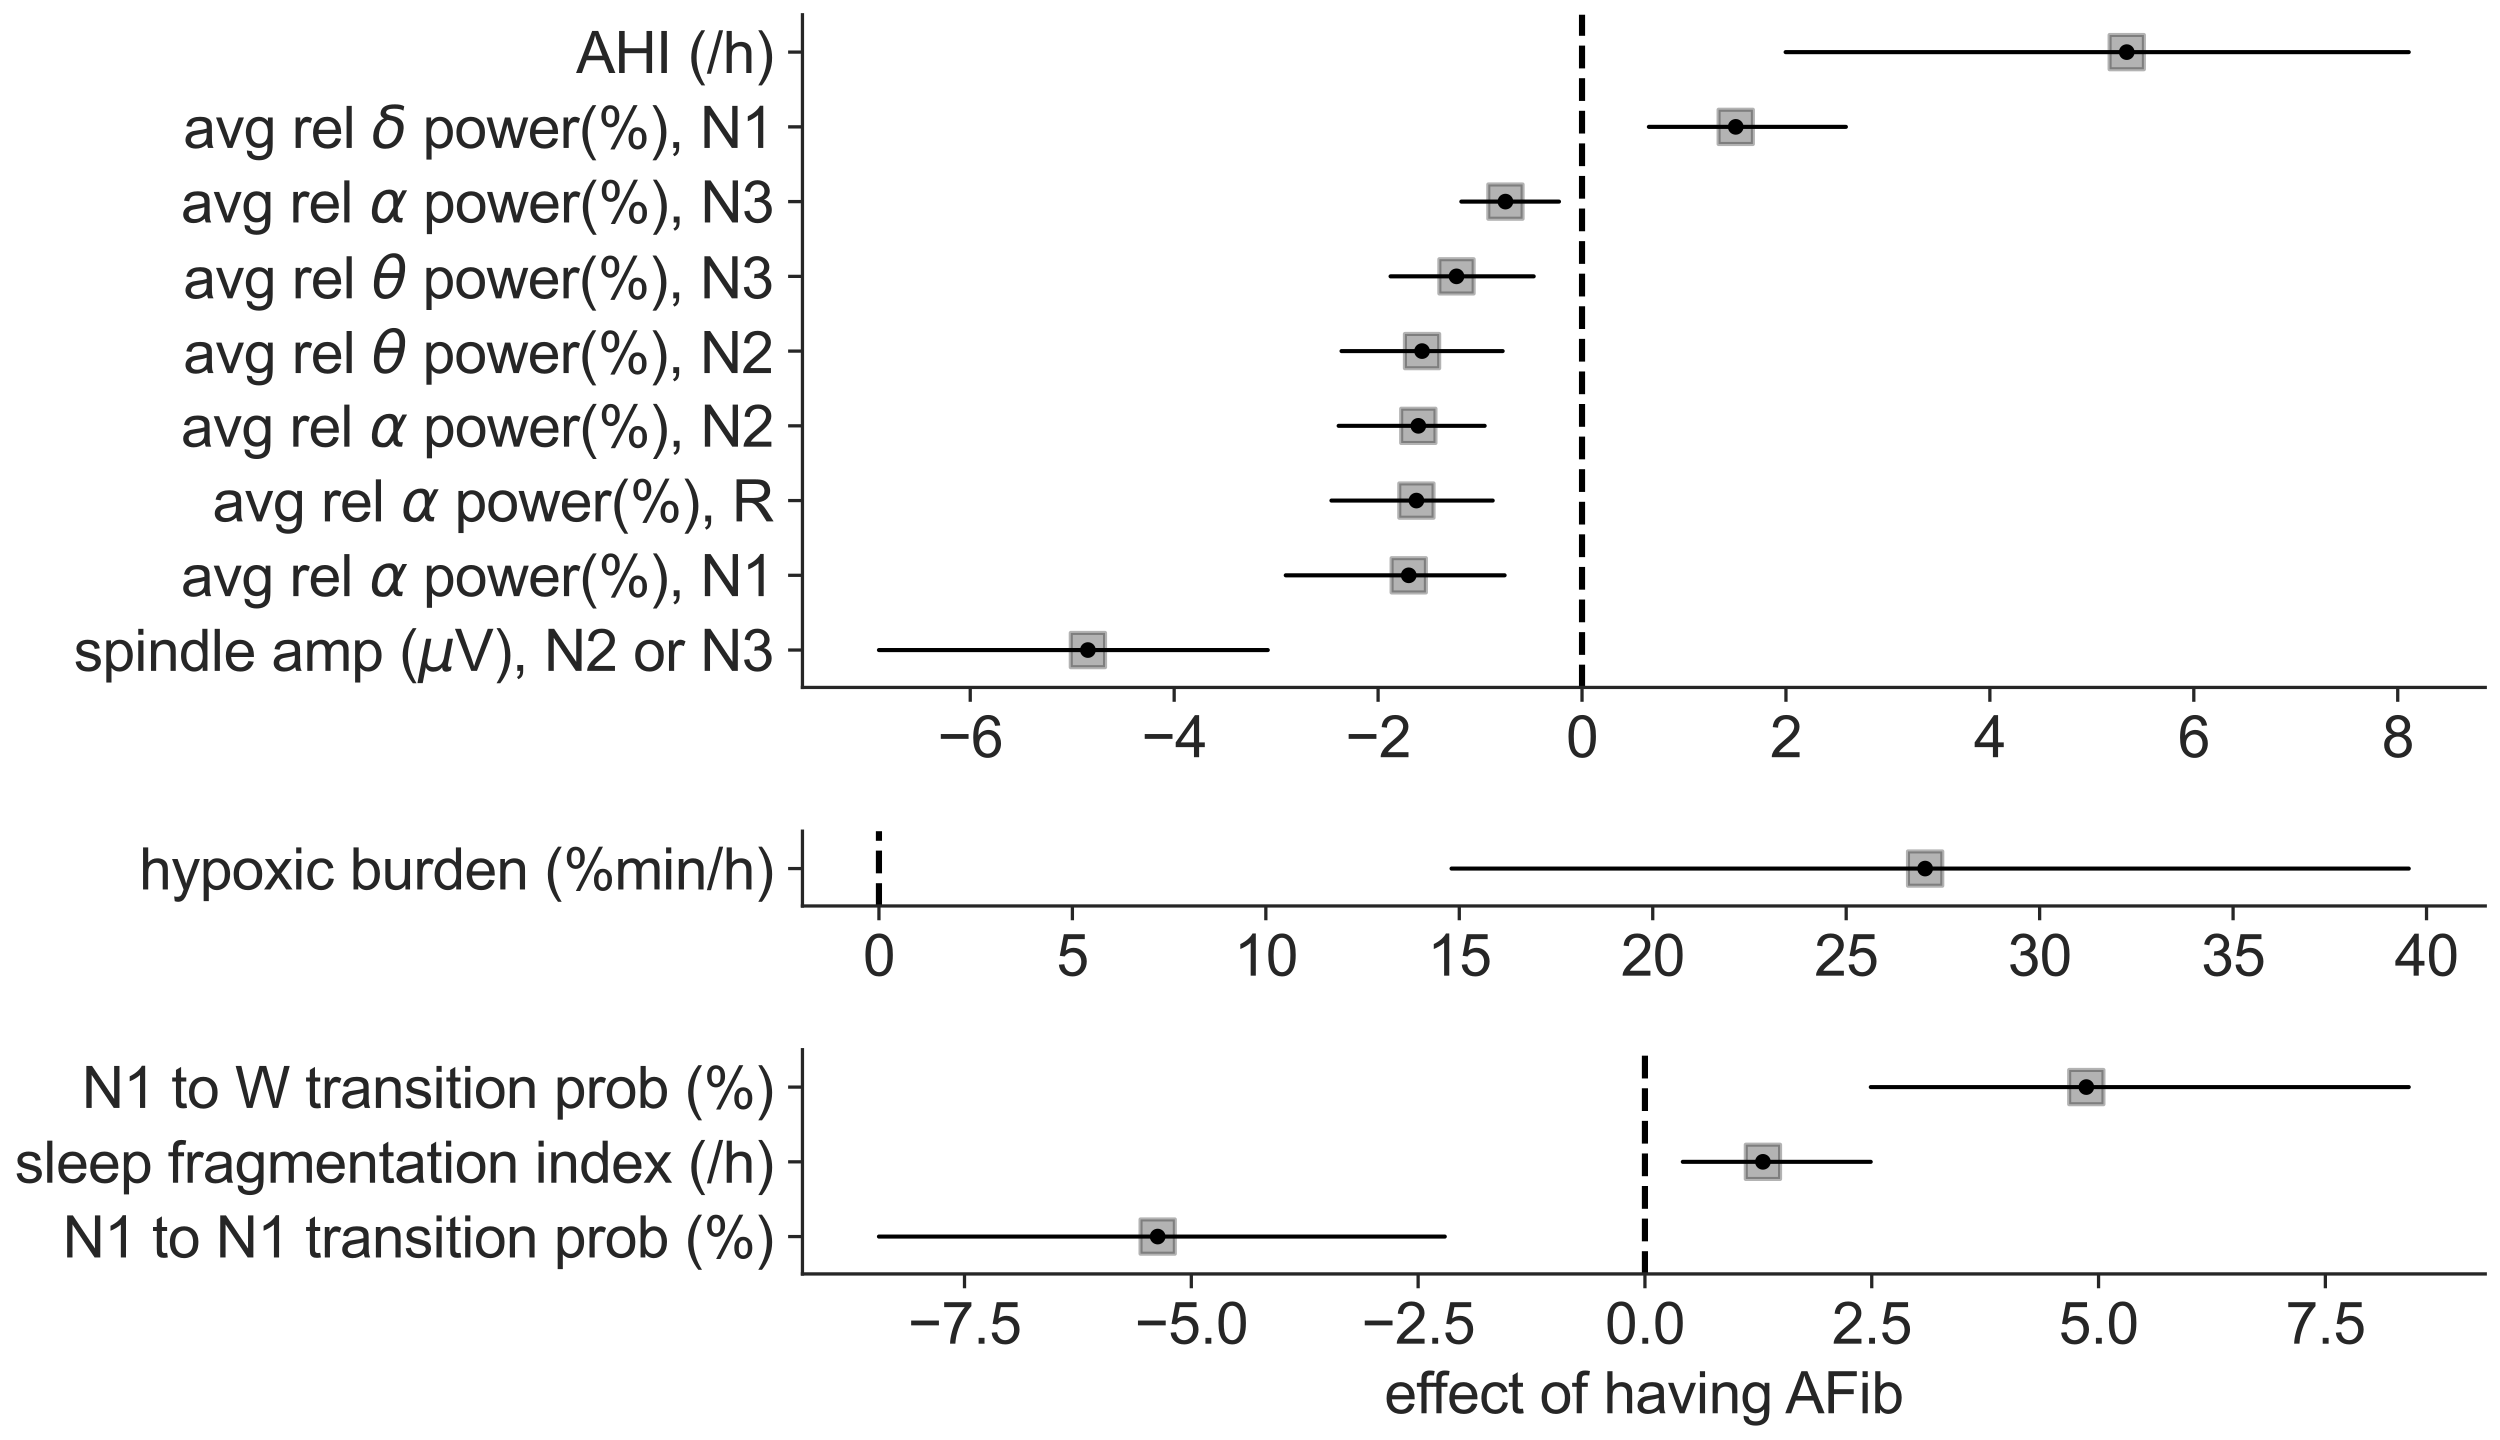 <?xml version="1.0" encoding="utf-8" standalone="no"?>
<!DOCTYPE svg PUBLIC "-//W3C//DTD SVG 1.1//EN"
  "http://www.w3.org/Graphics/SVG/1.1/DTD/svg11.dtd">
<svg xmlns:xlink="http://www.w3.org/1999/xlink" width="609.998pt" height="351.382pt" viewBox="0 0 609.998 351.382" xmlns="http://www.w3.org/2000/svg" version="1.1">
 <defs>
  <style type="text/css">*{stroke-linejoin: round; stroke-linecap: butt}</style>
 </defs>
 <g id="figure_1">
  <g id="patch_1">
   <path d="M 0 351.382 
L 609.998 351.382 
L 609.998 0 
L 0 0 
z
" style="fill: #ffffff"/>
  </g>
  <g id="axes_1">
   <g id="patch_2">
    <path d="M 195.798 167.732 
L 606.398 167.732 
L 606.398 3.6 
L 195.798 3.6 
z
" style="fill: #ffffff"/>
   </g>
   <g id="matplotlib.axis_1">
    <g id="xtick_1">
     <g id="line2d_1">
      <defs>
       <path id="ma13695312f" d="M 0 0 
L 0 3.5 
" style="stroke: #262626; stroke-width: 0.8"/>
      </defs>
      <g>
       <use xlink:href="#ma13695312f" x="236.738" y="167.732" style="fill: #262626; stroke: #262626; stroke-width: 0.8"/>
      </g>
     </g>
     <g id="text_1">
      <!-- −6 -->
      <g style="fill: #262626" transform="translate(228.756 184.753) scale(0.14 -0.14)">
       <defs>
        <path id="ArialMT-2212" d="M 3381 1997 
L 356 1997 
L 356 2522 
L 3381 2522 
L 3381 1997 
z
" transform="scale(0.016)"/>
        <path id="ArialMT-36" d="M 3184 3459 
L 2625 3416 
Q 2550 3747 2413 3897 
Q 2184 4138 1850 4138 
Q 1581 4138 1378 3988 
Q 1113 3794 959 3422 
Q 806 3050 800 2363 
Q 1003 2672 1297 2822 
Q 1591 2972 1913 2972 
Q 2475 2972 2870 2558 
Q 3266 2144 3266 1488 
Q 3266 1056 3080 686 
Q 2894 316 2569 119 
Q 2244 -78 1831 -78 
Q 1128 -78 684 439 
Q 241 956 241 2144 
Q 241 3472 731 4075 
Q 1159 4600 1884 4600 
Q 2425 4600 2770 4297 
Q 3116 3994 3184 3459 
z
M 888 1484 
Q 888 1194 1011 928 
Q 1134 663 1356 523 
Q 1578 384 1822 384 
Q 2178 384 2434 671 
Q 2691 959 2691 1453 
Q 2691 1928 2437 2201 
Q 2184 2475 1800 2475 
Q 1419 2475 1153 2201 
Q 888 1928 888 1484 
z
" transform="scale(0.016)"/>
       </defs>
       <use xlink:href="#ArialMT-2212"/>
       <use xlink:href="#ArialMT-36" x="58.398"/>
      </g>
     </g>
    </g>
    <g id="xtick_2">
     <g id="line2d_2">
      <g>
       <use xlink:href="#ma13695312f" x="286.496" y="167.732" style="fill: #262626; stroke: #262626; stroke-width: 0.8"/>
      </g>
     </g>
     <g id="text_2">
      <!-- −4 -->
      <g style="fill: #262626" transform="translate(278.515 184.753) scale(0.14 -0.14)">
       <defs>
        <path id="ArialMT-34" d="M 2069 0 
L 2069 1097 
L 81 1097 
L 81 1613 
L 2172 4581 
L 2631 4581 
L 2631 1613 
L 3250 1613 
L 3250 1097 
L 2631 1097 
L 2631 0 
L 2069 0 
z
M 2069 1613 
L 2069 3678 
L 634 1613 
L 2069 1613 
z
" transform="scale(0.016)"/>
       </defs>
       <use xlink:href="#ArialMT-2212"/>
       <use xlink:href="#ArialMT-34" x="58.398"/>
      </g>
     </g>
    </g>
    <g id="xtick_3">
     <g id="line2d_3">
      <g>
       <use xlink:href="#ma13695312f" x="336.254" y="167.732" style="fill: #262626; stroke: #262626; stroke-width: 0.8"/>
      </g>
     </g>
     <g id="text_3">
      <!-- −2 -->
      <g style="fill: #262626" transform="translate(328.273 184.753) scale(0.14 -0.14)">
       <defs>
        <path id="ArialMT-32" d="M 3222 541 
L 3222 0 
L 194 0 
Q 188 203 259 391 
Q 375 700 629 1000 
Q 884 1300 1366 1694 
Q 2113 2306 2375 2664 
Q 2638 3022 2638 3341 
Q 2638 3675 2398 3904 
Q 2159 4134 1775 4134 
Q 1369 4134 1125 3890 
Q 881 3647 878 3216 
L 300 3275 
Q 359 3922 746 4261 
Q 1134 4600 1788 4600 
Q 2447 4600 2831 4234 
Q 3216 3869 3216 3328 
Q 3216 3053 3103 2787 
Q 2991 2522 2730 2228 
Q 2469 1934 1863 1422 
Q 1356 997 1212 845 
Q 1069 694 975 541 
L 3222 541 
z
" transform="scale(0.016)"/>
       </defs>
       <use xlink:href="#ArialMT-2212"/>
       <use xlink:href="#ArialMT-32" x="58.398"/>
      </g>
     </g>
    </g>
    <g id="xtick_4">
     <g id="line2d_4">
      <g>
       <use xlink:href="#ma13695312f" x="386.012" y="167.732" style="fill: #262626; stroke: #262626; stroke-width: 0.8"/>
      </g>
     </g>
     <g id="text_4">
      <!-- 0 -->
      <g style="fill: #262626" transform="translate(382.119 184.753) scale(0.14 -0.14)">
       <defs>
        <path id="ArialMT-30" d="M 266 2259 
Q 266 3072 433 3567 
Q 600 4063 929 4331 
Q 1259 4600 1759 4600 
Q 2128 4600 2406 4451 
Q 2684 4303 2865 4023 
Q 3047 3744 3150 3342 
Q 3253 2941 3253 2259 
Q 3253 1453 3087 958 
Q 2922 463 2592 192 
Q 2263 -78 1759 -78 
Q 1097 -78 719 397 
Q 266 969 266 2259 
z
M 844 2259 
Q 844 1131 1108 757 
Q 1372 384 1759 384 
Q 2147 384 2411 759 
Q 2675 1134 2675 2259 
Q 2675 3391 2411 3762 
Q 2147 4134 1753 4134 
Q 1366 4134 1134 3806 
Q 844 3388 844 2259 
z
" transform="scale(0.016)"/>
       </defs>
       <use xlink:href="#ArialMT-30"/>
      </g>
     </g>
    </g>
    <g id="xtick_5">
     <g id="line2d_5">
      <g>
       <use xlink:href="#ma13695312f" x="435.77" y="167.732" style="fill: #262626; stroke: #262626; stroke-width: 0.8"/>
      </g>
     </g>
     <g id="text_5">
      <!-- 2 -->
      <g style="fill: #262626" transform="translate(431.877 184.753) scale(0.14 -0.14)">
       <use xlink:href="#ArialMT-32"/>
      </g>
     </g>
    </g>
    <g id="xtick_6">
     <g id="line2d_6">
      <g>
       <use xlink:href="#ma13695312f" x="485.528" y="167.732" style="fill: #262626; stroke: #262626; stroke-width: 0.8"/>
      </g>
     </g>
     <g id="text_6">
      <!-- 4 -->
      <g style="fill: #262626" transform="translate(481.635 184.753) scale(0.14 -0.14)">
       <use xlink:href="#ArialMT-34"/>
      </g>
     </g>
    </g>
    <g id="xtick_7">
     <g id="line2d_7">
      <g>
       <use xlink:href="#ma13695312f" x="535.286" y="167.732" style="fill: #262626; stroke: #262626; stroke-width: 0.8"/>
      </g>
     </g>
     <g id="text_7">
      <!-- 6 -->
      <g style="fill: #262626" transform="translate(531.394 184.753) scale(0.14 -0.14)">
       <use xlink:href="#ArialMT-36"/>
      </g>
     </g>
    </g>
    <g id="xtick_8">
     <g id="line2d_8">
      <g>
       <use xlink:href="#ma13695312f" x="585.044" y="167.732" style="fill: #262626; stroke: #262626; stroke-width: 0.8"/>
      </g>
     </g>
     <g id="text_8">
      <!-- 8 -->
      <g style="fill: #262626" transform="translate(581.152 184.753) scale(0.14 -0.14)">
       <defs>
        <path id="ArialMT-38" d="M 1131 2484 
Q 781 2613 612 2850 
Q 444 3088 444 3419 
Q 444 3919 803 4259 
Q 1163 4600 1759 4600 
Q 2359 4600 2725 4251 
Q 3091 3903 3091 3403 
Q 3091 3084 2923 2848 
Q 2756 2613 2416 2484 
Q 2838 2347 3058 2040 
Q 3278 1734 3278 1309 
Q 3278 722 2862 322 
Q 2447 -78 1769 -78 
Q 1091 -78 675 323 
Q 259 725 259 1325 
Q 259 1772 486 2073 
Q 713 2375 1131 2484 
z
M 1019 3438 
Q 1019 3113 1228 2906 
Q 1438 2700 1772 2700 
Q 2097 2700 2305 2904 
Q 2513 3109 2513 3406 
Q 2513 3716 2298 3927 
Q 2084 4138 1766 4138 
Q 1444 4138 1231 3931 
Q 1019 3725 1019 3438 
z
M 838 1322 
Q 838 1081 952 856 
Q 1066 631 1291 507 
Q 1516 384 1775 384 
Q 2178 384 2440 643 
Q 2703 903 2703 1303 
Q 2703 1709 2433 1975 
Q 2163 2241 1756 2241 
Q 1359 2241 1098 1978 
Q 838 1716 838 1322 
z
" transform="scale(0.016)"/>
       </defs>
       <use xlink:href="#ArialMT-38"/>
      </g>
     </g>
    </g>
   </g>
   <g id="matplotlib.axis_2">
    <g id="ytick_1">
     <g id="line2d_9">
      <defs>
       <path id="m6d95723312" d="M 0 0 
L -3.5 0 
" style="stroke: #262626; stroke-width: 0.8"/>
      </defs>
      <g>
       <use xlink:href="#m6d95723312" x="195.798" y="12.718" style="fill: #262626; stroke: #262626; stroke-width: 0.8"/>
      </g>
     </g>
     <g id="text_9">
      <!-- AHI (/h) -->
      <g style="fill: #262626" transform="translate(140.572 17.814) scale(0.14 -0.14)">
       <defs>
        <path id="ArialMT-41" d="M -9 0 
L 1750 4581 
L 2403 4581 
L 4278 0 
L 3588 0 
L 3053 1388 
L 1138 1388 
L 634 0 
L -9 0 
z
M 1313 1881 
L 2866 1881 
L 2388 3150 
Q 2169 3728 2063 4100 
Q 1975 3659 1816 3225 
L 1313 1881 
z
" transform="scale(0.016)"/>
        <path id="ArialMT-48" d="M 513 0 
L 513 4581 
L 1119 4581 
L 1119 2700 
L 3500 2700 
L 3500 4581 
L 4106 4581 
L 4106 0 
L 3500 0 
L 3500 2159 
L 1119 2159 
L 1119 0 
L 513 0 
z
" transform="scale(0.016)"/>
        <path id="ArialMT-49" d="M 597 0 
L 597 4581 
L 1203 4581 
L 1203 0 
L 597 0 
z
" transform="scale(0.016)"/>
        <path id="ArialMT-20" transform="scale(0.016)"/>
        <path id="ArialMT-28" d="M 1497 -1347 
Q 1031 -759 709 28 
Q 388 816 388 1659 
Q 388 2403 628 3084 
Q 909 3875 1497 4659 
L 1900 4659 
Q 1522 4009 1400 3731 
Q 1209 3300 1100 2831 
Q 966 2247 966 1656 
Q 966 153 1900 -1347 
L 1497 -1347 
z
" transform="scale(0.016)"/>
        <path id="ArialMT-2f" d="M 0 -78 
L 1328 4659 
L 1778 4659 
L 453 -78 
L 0 -78 
z
" transform="scale(0.016)"/>
        <path id="ArialMT-68" d="M 422 0 
L 422 4581 
L 984 4581 
L 984 2938 
Q 1378 3394 1978 3394 
Q 2347 3394 2619 3248 
Q 2891 3103 3008 2847 
Q 3125 2591 3125 2103 
L 3125 0 
L 2563 0 
L 2563 2103 
Q 2563 2525 2380 2717 
Q 2197 2909 1863 2909 
Q 1613 2909 1392 2779 
Q 1172 2650 1078 2428 
Q 984 2206 984 1816 
L 984 0 
L 422 0 
z
" transform="scale(0.016)"/>
        <path id="ArialMT-29" d="M 791 -1347 
L 388 -1347 
Q 1322 153 1322 1656 
Q 1322 2244 1188 2822 
Q 1081 3291 891 3722 
Q 769 4003 388 4659 
L 791 4659 
Q 1378 3875 1659 3084 
Q 1900 2403 1900 1659 
Q 1900 816 1576 28 
Q 1253 -759 791 -1347 
z
" transform="scale(0.016)"/>
       </defs>
       <use xlink:href="#ArialMT-41"/>
       <use xlink:href="#ArialMT-48" x="66.699"/>
       <use xlink:href="#ArialMT-49" x="138.916"/>
       <use xlink:href="#ArialMT-20" x="166.699"/>
       <use xlink:href="#ArialMT-28" x="194.482"/>
       <use xlink:href="#ArialMT-2f" x="227.783"/>
       <use xlink:href="#ArialMT-68" x="255.566"/>
       <use xlink:href="#ArialMT-29" x="311.182"/>
      </g>
     </g>
    </g>
    <g id="ytick_2">
     <g id="line2d_10">
      <g>
       <use xlink:href="#m6d95723312" x="195.798" y="30.955" style="fill: #262626; stroke: #262626; stroke-width: 0.8"/>
      </g>
     </g>
     <g id="text_10">
      <!-- avg rel $\delta$ power(%), N1 -->
      <g style="fill: #262626" transform="translate(44.738 36.205) scale(0.14 -0.14)">
       <defs>
        <path id="ArialMT-61" d="M 2588 409 
Q 2275 144 1986 34 
Q 1697 -75 1366 -75 
Q 819 -75 525 192 
Q 231 459 231 875 
Q 231 1119 342 1320 
Q 453 1522 633 1644 
Q 813 1766 1038 1828 
Q 1203 1872 1538 1913 
Q 2219 1994 2541 2106 
Q 2544 2222 2544 2253 
Q 2544 2597 2384 2738 
Q 2169 2928 1744 2928 
Q 1347 2928 1158 2789 
Q 969 2650 878 2297 
L 328 2372 
Q 403 2725 575 2942 
Q 747 3159 1072 3276 
Q 1397 3394 1825 3394 
Q 2250 3394 2515 3294 
Q 2781 3194 2906 3042 
Q 3031 2891 3081 2659 
Q 3109 2516 3109 2141 
L 3109 1391 
Q 3109 606 3145 398 
Q 3181 191 3288 0 
L 2700 0 
Q 2613 175 2588 409 
z
M 2541 1666 
Q 2234 1541 1622 1453 
Q 1275 1403 1131 1340 
Q 988 1278 909 1158 
Q 831 1038 831 891 
Q 831 666 1001 516 
Q 1172 366 1500 366 
Q 1825 366 2078 508 
Q 2331 650 2450 897 
Q 2541 1088 2541 1459 
L 2541 1666 
z
" transform="scale(0.016)"/>
        <path id="ArialMT-76" d="M 1344 0 
L 81 3319 
L 675 3319 
L 1388 1331 
Q 1503 1009 1600 663 
Q 1675 925 1809 1294 
L 2547 3319 
L 3125 3319 
L 1869 0 
L 1344 0 
z
" transform="scale(0.016)"/>
        <path id="ArialMT-67" d="M 319 -275 
L 866 -356 
Q 900 -609 1056 -725 
Q 1266 -881 1628 -881 
Q 2019 -881 2231 -725 
Q 2444 -569 2519 -288 
Q 2563 -116 2559 434 
Q 2191 0 1641 0 
Q 956 0 581 494 
Q 206 988 206 1678 
Q 206 2153 378 2554 
Q 550 2956 876 3175 
Q 1203 3394 1644 3394 
Q 2231 3394 2613 2919 
L 2613 3319 
L 3131 3319 
L 3131 450 
Q 3131 -325 2973 -648 
Q 2816 -972 2473 -1159 
Q 2131 -1347 1631 -1347 
Q 1038 -1347 672 -1080 
Q 306 -813 319 -275 
z
M 784 1719 
Q 784 1066 1043 766 
Q 1303 466 1694 466 
Q 2081 466 2343 764 
Q 2606 1063 2606 1700 
Q 2606 2309 2336 2618 
Q 2066 2928 1684 2928 
Q 1309 2928 1046 2623 
Q 784 2319 784 1719 
z
" transform="scale(0.016)"/>
        <path id="ArialMT-72" d="M 416 0 
L 416 3319 
L 922 3319 
L 922 2816 
Q 1116 3169 1280 3281 
Q 1444 3394 1641 3394 
Q 1925 3394 2219 3213 
L 2025 2691 
Q 1819 2813 1613 2813 
Q 1428 2813 1281 2702 
Q 1134 2591 1072 2394 
Q 978 2094 978 1738 
L 978 0 
L 416 0 
z
" transform="scale(0.016)"/>
        <path id="ArialMT-65" d="M 2694 1069 
L 3275 997 
Q 3138 488 2766 206 
Q 2394 -75 1816 -75 
Q 1088 -75 661 373 
Q 234 822 234 1631 
Q 234 2469 665 2931 
Q 1097 3394 1784 3394 
Q 2450 3394 2872 2941 
Q 3294 2488 3294 1666 
Q 3294 1616 3291 1516 
L 816 1516 
Q 847 969 1125 678 
Q 1403 388 1819 388 
Q 2128 388 2347 550 
Q 2566 713 2694 1069 
z
M 847 1978 
L 2700 1978 
Q 2663 2397 2488 2606 
Q 2219 2931 1791 2931 
Q 1403 2931 1139 2672 
Q 875 2413 847 1978 
z
" transform="scale(0.016)"/>
        <path id="ArialMT-6c" d="M 409 0 
L 409 4581 
L 972 4581 
L 972 0 
L 409 0 
z
" transform="scale(0.016)"/>
        <path id="DejaVuSans-Oblique-3b4" d="M 3472 4053 
Q 3197 4272 2450 4272 
Q 1659 4272 1588 3906 
Q 1531 3619 2328 3469 
Q 2953 3353 3253 3003 
Q 3616 2581 3447 1716 
Q 3284 888 2763 400 
Q 2238 -91 1488 -91 
Q 741 -91 406 400 
Q 72 888 241 1747 
Q 363 2384 891 2900 
Q 1097 3100 1353 3213 
Q 913 3459 1000 3900 
Q 1166 4750 2544 4750 
Q 3234 4750 3566 4531 
L 3472 4053 
z
M 1753 3056 
Q 1525 2966 1306 2738 
Q 969 2384 847 1747 
Q 722 1113 919 756 
Q 1119 397 1584 397 
Q 2044 397 2381 759 
Q 2722 1122 2838 1716 
Q 2956 2338 2731 2638 
Q 2491 2959 2103 2994 
Q 1906 3013 1753 3056 
z
" transform="scale(0.016)"/>
        <path id="ArialMT-70" d="M 422 -1272 
L 422 3319 
L 934 3319 
L 934 2888 
Q 1116 3141 1344 3267 
Q 1572 3394 1897 3394 
Q 2322 3394 2647 3175 
Q 2972 2956 3137 2557 
Q 3303 2159 3303 1684 
Q 3303 1175 3120 767 
Q 2938 359 2589 142 
Q 2241 -75 1856 -75 
Q 1575 -75 1351 44 
Q 1128 163 984 344 
L 984 -1272 
L 422 -1272 
z
M 931 1641 
Q 931 1000 1190 694 
Q 1450 388 1819 388 
Q 2194 388 2461 705 
Q 2728 1022 2728 1688 
Q 2728 2322 2467 2637 
Q 2206 2953 1844 2953 
Q 1484 2953 1207 2617 
Q 931 2281 931 1641 
z
" transform="scale(0.016)"/>
        <path id="ArialMT-6f" d="M 213 1659 
Q 213 2581 725 3025 
Q 1153 3394 1769 3394 
Q 2453 3394 2887 2945 
Q 3322 2497 3322 1706 
Q 3322 1066 3130 698 
Q 2938 331 2570 128 
Q 2203 -75 1769 -75 
Q 1072 -75 642 372 
Q 213 819 213 1659 
z
M 791 1659 
Q 791 1022 1069 705 
Q 1347 388 1769 388 
Q 2188 388 2466 706 
Q 2744 1025 2744 1678 
Q 2744 2294 2464 2611 
Q 2184 2928 1769 2928 
Q 1347 2928 1069 2612 
Q 791 2297 791 1659 
z
" transform="scale(0.016)"/>
        <path id="ArialMT-77" d="M 1034 0 
L 19 3319 
L 600 3319 
L 1128 1403 
L 1325 691 
Q 1338 744 1497 1375 
L 2025 3319 
L 2603 3319 
L 3100 1394 
L 3266 759 
L 3456 1400 
L 4025 3319 
L 4572 3319 
L 3534 0 
L 2950 0 
L 2422 1988 
L 2294 2553 
L 1622 0 
L 1034 0 
z
" transform="scale(0.016)"/>
        <path id="ArialMT-25" d="M 372 3481 
Q 372 3972 619 4315 
Q 866 4659 1334 4659 
Q 1766 4659 2048 4351 
Q 2331 4044 2331 3447 
Q 2331 2866 2045 2552 
Q 1759 2238 1341 2238 
Q 925 2238 648 2547 
Q 372 2856 372 3481 
z
M 1350 4272 
Q 1141 4272 1002 4090 
Q 863 3909 863 3425 
Q 863 2984 1003 2804 
Q 1144 2625 1350 2625 
Q 1563 2625 1702 2806 
Q 1841 2988 1841 3469 
Q 1841 3913 1700 4092 
Q 1559 4272 1350 4272 
z
M 1353 -169 
L 3859 4659 
L 4316 4659 
L 1819 -169 
L 1353 -169 
z
M 3334 1075 
Q 3334 1569 3581 1911 
Q 3828 2253 4300 2253 
Q 4731 2253 5014 1945 
Q 5297 1638 5297 1041 
Q 5297 459 5011 145 
Q 4725 -169 4303 -169 
Q 3888 -169 3611 142 
Q 3334 453 3334 1075 
z
M 4316 1866 
Q 4103 1866 3964 1684 
Q 3825 1503 3825 1019 
Q 3825 581 3965 400 
Q 4106 219 4313 219 
Q 4528 219 4667 400 
Q 4806 581 4806 1063 
Q 4806 1506 4665 1686 
Q 4525 1866 4316 1866 
z
" transform="scale(0.016)"/>
        <path id="ArialMT-2c" d="M 569 0 
L 569 641 
L 1209 641 
L 1209 0 
Q 1209 -353 1084 -570 
Q 959 -788 688 -906 
L 531 -666 
Q 709 -588 793 -436 
Q 878 -284 888 0 
L 569 0 
z
" transform="scale(0.016)"/>
        <path id="ArialMT-4e" d="M 488 0 
L 488 4581 
L 1109 4581 
L 3516 984 
L 3516 4581 
L 4097 4581 
L 4097 0 
L 3475 0 
L 1069 3600 
L 1069 0 
L 488 0 
z
" transform="scale(0.016)"/>
        <path id="ArialMT-31" d="M 2384 0 
L 1822 0 
L 1822 3584 
Q 1619 3391 1289 3197 
Q 959 3003 697 2906 
L 697 3450 
Q 1169 3672 1522 3987 
Q 1875 4303 2022 4600 
L 2384 4600 
L 2384 0 
z
" transform="scale(0.016)"/>
       </defs>
       <use xlink:href="#ArialMT-61" transform="translate(0 0.781)"/>
       <use xlink:href="#ArialMT-76" transform="translate(55.615 0.781)"/>
       <use xlink:href="#ArialMT-67" transform="translate(105.615 0.781)"/>
       <use xlink:href="#ArialMT-20" transform="translate(161.23 0.781)"/>
       <use xlink:href="#ArialMT-72" transform="translate(189.014 0.781)"/>
       <use xlink:href="#ArialMT-65" transform="translate(222.314 0.781)"/>
       <use xlink:href="#ArialMT-6c" transform="translate(277.93 0.781)"/>
       <use xlink:href="#ArialMT-20" transform="translate(300.146 0.781)"/>
       <use xlink:href="#DejaVuSans-Oblique-3b4" transform="translate(327.93 0.781)"/>
       <use xlink:href="#ArialMT-20" transform="translate(389.111 0.781)"/>
       <use xlink:href="#ArialMT-70" transform="translate(416.895 0.781)"/>
       <use xlink:href="#ArialMT-6f" transform="translate(472.51 0.781)"/>
       <use xlink:href="#ArialMT-77" transform="translate(528.125 0.781)"/>
       <use xlink:href="#ArialMT-65" transform="translate(600.342 0.781)"/>
       <use xlink:href="#ArialMT-72" transform="translate(655.957 0.781)"/>
       <use xlink:href="#ArialMT-28" transform="translate(689.258 0.781)"/>
       <use xlink:href="#ArialMT-25" transform="translate(722.559 0.781)"/>
       <use xlink:href="#ArialMT-29" transform="translate(811.475 0.781)"/>
       <use xlink:href="#ArialMT-2c" transform="translate(844.775 0.781)"/>
       <use xlink:href="#ArialMT-20" transform="translate(872.559 0.781)"/>
       <use xlink:href="#ArialMT-4e" transform="translate(900.342 0.781)"/>
       <use xlink:href="#ArialMT-31" transform="translate(972.559 0.781)"/>
      </g>
     </g>
    </g>
    <g id="ytick_3">
     <g id="line2d_11">
      <g>
       <use xlink:href="#m6d95723312" x="195.798" y="49.192" style="fill: #262626; stroke: #262626; stroke-width: 0.8"/>
      </g>
     </g>
     <g id="text_11">
      <!-- avg rel $\alpha$ power(%), N3 -->
      <g style="fill: #262626" transform="translate(44.178 54.302) scale(0.14 -0.14)">
       <defs>
        <path id="DejaVuSans-Oblique-3b1" d="M 2619 1628 
L 2622 2350 
Q 2625 3088 2069 3091 
Q 1653 3094 1394 2747 
Q 1069 2319 959 1747 
Q 825 1059 994 731 
Q 1169 397 1547 397 
Q 1966 397 2319 1063 
L 2619 1628 
z
M 2166 3578 
Q 3141 3594 3128 2584 
Q 3128 2584 3616 3500 
L 4128 3500 
L 3119 1603 
L 3109 919 
Q 3109 766 3194 638 
Q 3291 488 3391 488 
L 3669 488 
L 3575 0 
L 3228 0 
Q 2934 0 2722 263 
Q 2622 394 2619 669 
Q 2416 334 2066 50 
Q 1900 -81 1453 -78 
Q 722 -72 456 397 
Q 184 884 353 1747 
Q 534 2675 1009 3097 
Q 1544 3569 2166 3578 
z
" transform="scale(0.016)"/>
        <path id="ArialMT-33" d="M 269 1209 
L 831 1284 
Q 928 806 1161 595 
Q 1394 384 1728 384 
Q 2125 384 2398 659 
Q 2672 934 2672 1341 
Q 2672 1728 2419 1979 
Q 2166 2231 1775 2231 
Q 1616 2231 1378 2169 
L 1441 2663 
Q 1497 2656 1531 2656 
Q 1891 2656 2178 2843 
Q 2466 3031 2466 3422 
Q 2466 3731 2256 3934 
Q 2047 4138 1716 4138 
Q 1388 4138 1169 3931 
Q 950 3725 888 3313 
L 325 3413 
Q 428 3978 793 4289 
Q 1159 4600 1703 4600 
Q 2078 4600 2393 4439 
Q 2709 4278 2876 4000 
Q 3044 3722 3044 3409 
Q 3044 3113 2884 2869 
Q 2725 2625 2413 2481 
Q 2819 2388 3044 2092 
Q 3269 1797 3269 1353 
Q 3269 753 2831 336 
Q 2394 -81 1725 -81 
Q 1122 -81 723 278 
Q 325 638 269 1209 
z
" transform="scale(0.016)"/>
       </defs>
       <use xlink:href="#ArialMT-61" transform="translate(0 0.203)"/>
       <use xlink:href="#ArialMT-76" transform="translate(55.615 0.203)"/>
       <use xlink:href="#ArialMT-67" transform="translate(105.615 0.203)"/>
       <use xlink:href="#ArialMT-20" transform="translate(161.23 0.203)"/>
       <use xlink:href="#ArialMT-72" transform="translate(189.014 0.203)"/>
       <use xlink:href="#ArialMT-65" transform="translate(222.314 0.203)"/>
       <use xlink:href="#ArialMT-6c" transform="translate(277.93 0.203)"/>
       <use xlink:href="#ArialMT-20" transform="translate(300.146 0.203)"/>
       <use xlink:href="#DejaVuSans-Oblique-3b1" transform="translate(327.93 0.203)"/>
       <use xlink:href="#ArialMT-20" transform="translate(393.848 0.203)"/>
       <use xlink:href="#ArialMT-70" transform="translate(421.631 0.203)"/>
       <use xlink:href="#ArialMT-6f" transform="translate(477.246 0.203)"/>
       <use xlink:href="#ArialMT-77" transform="translate(532.861 0.203)"/>
       <use xlink:href="#ArialMT-65" transform="translate(605.078 0.203)"/>
       <use xlink:href="#ArialMT-72" transform="translate(660.693 0.203)"/>
       <use xlink:href="#ArialMT-28" transform="translate(693.994 0.203)"/>
       <use xlink:href="#ArialMT-25" transform="translate(727.295 0.203)"/>
       <use xlink:href="#ArialMT-29" transform="translate(816.211 0.203)"/>
       <use xlink:href="#ArialMT-2c" transform="translate(849.512 0.203)"/>
       <use xlink:href="#ArialMT-20" transform="translate(877.295 0.203)"/>
       <use xlink:href="#ArialMT-4e" transform="translate(905.078 0.203)"/>
       <use xlink:href="#ArialMT-33" transform="translate(977.295 0.203)"/>
      </g>
     </g>
    </g>
    <g id="ytick_4">
     <g id="line2d_12">
      <g>
       <use xlink:href="#m6d95723312" x="195.798" y="67.429" style="fill: #262626; stroke: #262626; stroke-width: 0.8"/>
      </g>
     </g>
     <g id="text_12">
      <!-- avg rel $\theta$ power(%), N3 -->
      <g style="fill: #262626" transform="translate(44.738 72.819) scale(0.14 -0.14)">
       <defs>
        <path id="DejaVuSans-Oblique-3b8" d="M 2913 2219 
L 925 2219 
Q 791 1284 928 888 
Q 1100 400 1566 400 
Q 2034 400 2391 891 
Q 2703 1322 2913 2219 
z
M 3009 2750 
Q 3094 3638 2984 3950 
Q 2813 4444 2353 4444 
Q 1875 4444 1525 3956 
Q 1250 3563 1034 2750 
L 3009 2750 
z
M 2444 4913 
Q 3194 4913 3494 4250 
Q 3794 3591 3566 2422 
Q 3341 1256 2781 594 
Q 2225 -72 1475 -72 
Q 722 -72 425 594 
Q 128 1256 353 2422 
Q 581 3591 1134 4250 
Q 1691 4913 2444 4913 
z
" transform="scale(0.016)"/>
       </defs>
       <use xlink:href="#ArialMT-61" transform="translate(0 0.234)"/>
       <use xlink:href="#ArialMT-76" transform="translate(55.615 0.234)"/>
       <use xlink:href="#ArialMT-67" transform="translate(105.615 0.234)"/>
       <use xlink:href="#ArialMT-20" transform="translate(161.23 0.234)"/>
       <use xlink:href="#ArialMT-72" transform="translate(189.014 0.234)"/>
       <use xlink:href="#ArialMT-65" transform="translate(222.314 0.234)"/>
       <use xlink:href="#ArialMT-6c" transform="translate(277.93 0.234)"/>
       <use xlink:href="#ArialMT-20" transform="translate(300.146 0.234)"/>
       <use xlink:href="#DejaVuSans-Oblique-3b8" transform="translate(327.93 0.234)"/>
       <use xlink:href="#ArialMT-20" transform="translate(389.111 0.234)"/>
       <use xlink:href="#ArialMT-70" transform="translate(416.895 0.234)"/>
       <use xlink:href="#ArialMT-6f" transform="translate(472.51 0.234)"/>
       <use xlink:href="#ArialMT-77" transform="translate(528.125 0.234)"/>
       <use xlink:href="#ArialMT-65" transform="translate(600.342 0.234)"/>
       <use xlink:href="#ArialMT-72" transform="translate(655.957 0.234)"/>
       <use xlink:href="#ArialMT-28" transform="translate(689.258 0.234)"/>
       <use xlink:href="#ArialMT-25" transform="translate(722.559 0.234)"/>
       <use xlink:href="#ArialMT-29" transform="translate(811.475 0.234)"/>
       <use xlink:href="#ArialMT-2c" transform="translate(844.775 0.234)"/>
       <use xlink:href="#ArialMT-20" transform="translate(872.559 0.234)"/>
       <use xlink:href="#ArialMT-4e" transform="translate(900.342 0.234)"/>
       <use xlink:href="#ArialMT-33" transform="translate(972.559 0.234)"/>
      </g>
     </g>
    </g>
    <g id="ytick_5">
     <g id="line2d_13">
      <g>
       <use xlink:href="#m6d95723312" x="195.798" y="85.666" style="fill: #262626; stroke: #262626; stroke-width: 0.8"/>
      </g>
     </g>
     <g id="text_13">
      <!-- avg rel $\theta$ power(%), N2 -->
      <g style="fill: #262626" transform="translate(44.738 91.056) scale(0.14 -0.14)">
       <use xlink:href="#ArialMT-61" transform="translate(0 0.234)"/>
       <use xlink:href="#ArialMT-76" transform="translate(55.615 0.234)"/>
       <use xlink:href="#ArialMT-67" transform="translate(105.615 0.234)"/>
       <use xlink:href="#ArialMT-20" transform="translate(161.23 0.234)"/>
       <use xlink:href="#ArialMT-72" transform="translate(189.014 0.234)"/>
       <use xlink:href="#ArialMT-65" transform="translate(222.314 0.234)"/>
       <use xlink:href="#ArialMT-6c" transform="translate(277.93 0.234)"/>
       <use xlink:href="#ArialMT-20" transform="translate(300.146 0.234)"/>
       <use xlink:href="#DejaVuSans-Oblique-3b8" transform="translate(327.93 0.234)"/>
       <use xlink:href="#ArialMT-20" transform="translate(389.111 0.234)"/>
       <use xlink:href="#ArialMT-70" transform="translate(416.895 0.234)"/>
       <use xlink:href="#ArialMT-6f" transform="translate(472.51 0.234)"/>
       <use xlink:href="#ArialMT-77" transform="translate(528.125 0.234)"/>
       <use xlink:href="#ArialMT-65" transform="translate(600.342 0.234)"/>
       <use xlink:href="#ArialMT-72" transform="translate(655.957 0.234)"/>
       <use xlink:href="#ArialMT-28" transform="translate(689.258 0.234)"/>
       <use xlink:href="#ArialMT-25" transform="translate(722.559 0.234)"/>
       <use xlink:href="#ArialMT-29" transform="translate(811.475 0.234)"/>
       <use xlink:href="#ArialMT-2c" transform="translate(844.775 0.234)"/>
       <use xlink:href="#ArialMT-20" transform="translate(872.559 0.234)"/>
       <use xlink:href="#ArialMT-4e" transform="translate(900.342 0.234)"/>
       <use xlink:href="#ArialMT-32" transform="translate(972.559 0.234)"/>
      </g>
     </g>
    </g>
    <g id="ytick_6">
     <g id="line2d_14">
      <g>
       <use xlink:href="#m6d95723312" x="195.798" y="103.903" style="fill: #262626; stroke: #262626; stroke-width: 0.8"/>
      </g>
     </g>
     <g id="text_14">
      <!-- avg rel $\alpha$ power(%), N2 -->
      <g style="fill: #262626" transform="translate(44.178 109.013) scale(0.14 -0.14)">
       <use xlink:href="#ArialMT-61" transform="translate(0 0.203)"/>
       <use xlink:href="#ArialMT-76" transform="translate(55.615 0.203)"/>
       <use xlink:href="#ArialMT-67" transform="translate(105.615 0.203)"/>
       <use xlink:href="#ArialMT-20" transform="translate(161.23 0.203)"/>
       <use xlink:href="#ArialMT-72" transform="translate(189.014 0.203)"/>
       <use xlink:href="#ArialMT-65" transform="translate(222.314 0.203)"/>
       <use xlink:href="#ArialMT-6c" transform="translate(277.93 0.203)"/>
       <use xlink:href="#ArialMT-20" transform="translate(300.146 0.203)"/>
       <use xlink:href="#DejaVuSans-Oblique-3b1" transform="translate(327.93 0.203)"/>
       <use xlink:href="#ArialMT-20" transform="translate(393.848 0.203)"/>
       <use xlink:href="#ArialMT-70" transform="translate(421.631 0.203)"/>
       <use xlink:href="#ArialMT-6f" transform="translate(477.246 0.203)"/>
       <use xlink:href="#ArialMT-77" transform="translate(532.861 0.203)"/>
       <use xlink:href="#ArialMT-65" transform="translate(605.078 0.203)"/>
       <use xlink:href="#ArialMT-72" transform="translate(660.693 0.203)"/>
       <use xlink:href="#ArialMT-28" transform="translate(693.994 0.203)"/>
       <use xlink:href="#ArialMT-25" transform="translate(727.295 0.203)"/>
       <use xlink:href="#ArialMT-29" transform="translate(816.211 0.203)"/>
       <use xlink:href="#ArialMT-2c" transform="translate(849.512 0.203)"/>
       <use xlink:href="#ArialMT-20" transform="translate(877.295 0.203)"/>
       <use xlink:href="#ArialMT-4e" transform="translate(905.078 0.203)"/>
       <use xlink:href="#ArialMT-32" transform="translate(977.295 0.203)"/>
      </g>
     </g>
    </g>
    <g id="ytick_7">
     <g id="line2d_15">
      <g>
       <use xlink:href="#m6d95723312" x="195.798" y="122.14" style="fill: #262626; stroke: #262626; stroke-width: 0.8"/>
      </g>
     </g>
     <g id="text_15">
      <!-- avg rel $\alpha$ power(%), R -->
      <g style="fill: #262626" transform="translate(51.878 127.25) scale(0.14 -0.14)">
       <defs>
        <path id="ArialMT-52" d="M 503 0 
L 503 4581 
L 2534 4581 
Q 3147 4581 3465 4457 
Q 3784 4334 3975 4021 
Q 4166 3709 4166 3331 
Q 4166 2844 3850 2509 
Q 3534 2175 2875 2084 
Q 3116 1969 3241 1856 
Q 3506 1613 3744 1247 
L 4541 0 
L 3778 0 
L 3172 953 
Q 2906 1366 2734 1584 
Q 2563 1803 2427 1890 
Q 2291 1978 2150 2013 
Q 2047 2034 1813 2034 
L 1109 2034 
L 1109 0 
L 503 0 
z
M 1109 2559 
L 2413 2559 
Q 2828 2559 3062 2645 
Q 3297 2731 3419 2920 
Q 3541 3109 3541 3331 
Q 3541 3656 3305 3865 
Q 3069 4075 2559 4075 
L 1109 4075 
L 1109 2559 
z
" transform="scale(0.016)"/>
       </defs>
       <use xlink:href="#ArialMT-61" transform="translate(0 0.203)"/>
       <use xlink:href="#ArialMT-76" transform="translate(55.615 0.203)"/>
       <use xlink:href="#ArialMT-67" transform="translate(105.615 0.203)"/>
       <use xlink:href="#ArialMT-20" transform="translate(161.23 0.203)"/>
       <use xlink:href="#ArialMT-72" transform="translate(189.014 0.203)"/>
       <use xlink:href="#ArialMT-65" transform="translate(222.314 0.203)"/>
       <use xlink:href="#ArialMT-6c" transform="translate(277.93 0.203)"/>
       <use xlink:href="#ArialMT-20" transform="translate(300.146 0.203)"/>
       <use xlink:href="#DejaVuSans-Oblique-3b1" transform="translate(327.93 0.203)"/>
       <use xlink:href="#ArialMT-20" transform="translate(393.848 0.203)"/>
       <use xlink:href="#ArialMT-70" transform="translate(421.631 0.203)"/>
       <use xlink:href="#ArialMT-6f" transform="translate(477.246 0.203)"/>
       <use xlink:href="#ArialMT-77" transform="translate(532.861 0.203)"/>
       <use xlink:href="#ArialMT-65" transform="translate(605.078 0.203)"/>
       <use xlink:href="#ArialMT-72" transform="translate(660.693 0.203)"/>
       <use xlink:href="#ArialMT-28" transform="translate(693.994 0.203)"/>
       <use xlink:href="#ArialMT-25" transform="translate(727.295 0.203)"/>
       <use xlink:href="#ArialMT-29" transform="translate(816.211 0.203)"/>
       <use xlink:href="#ArialMT-2c" transform="translate(849.512 0.203)"/>
       <use xlink:href="#ArialMT-20" transform="translate(877.295 0.203)"/>
       <use xlink:href="#ArialMT-52" transform="translate(905.078 0.203)"/>
      </g>
     </g>
    </g>
    <g id="ytick_8">
     <g id="line2d_16">
      <g>
       <use xlink:href="#m6d95723312" x="195.798" y="140.377" style="fill: #262626; stroke: #262626; stroke-width: 0.8"/>
      </g>
     </g>
     <g id="text_16">
      <!-- avg rel $\alpha$ power(%), N1 -->
      <g style="fill: #262626" transform="translate(44.178 145.487) scale(0.14 -0.14)">
       <use xlink:href="#ArialMT-61" transform="translate(0 0.203)"/>
       <use xlink:href="#ArialMT-76" transform="translate(55.615 0.203)"/>
       <use xlink:href="#ArialMT-67" transform="translate(105.615 0.203)"/>
       <use xlink:href="#ArialMT-20" transform="translate(161.23 0.203)"/>
       <use xlink:href="#ArialMT-72" transform="translate(189.014 0.203)"/>
       <use xlink:href="#ArialMT-65" transform="translate(222.314 0.203)"/>
       <use xlink:href="#ArialMT-6c" transform="translate(277.93 0.203)"/>
       <use xlink:href="#ArialMT-20" transform="translate(300.146 0.203)"/>
       <use xlink:href="#DejaVuSans-Oblique-3b1" transform="translate(327.93 0.203)"/>
       <use xlink:href="#ArialMT-20" transform="translate(393.848 0.203)"/>
       <use xlink:href="#ArialMT-70" transform="translate(421.631 0.203)"/>
       <use xlink:href="#ArialMT-6f" transform="translate(477.246 0.203)"/>
       <use xlink:href="#ArialMT-77" transform="translate(532.861 0.203)"/>
       <use xlink:href="#ArialMT-65" transform="translate(605.078 0.203)"/>
       <use xlink:href="#ArialMT-72" transform="translate(660.693 0.203)"/>
       <use xlink:href="#ArialMT-28" transform="translate(693.994 0.203)"/>
       <use xlink:href="#ArialMT-25" transform="translate(727.295 0.203)"/>
       <use xlink:href="#ArialMT-29" transform="translate(816.211 0.203)"/>
       <use xlink:href="#ArialMT-2c" transform="translate(849.512 0.203)"/>
       <use xlink:href="#ArialMT-20" transform="translate(877.295 0.203)"/>
       <use xlink:href="#ArialMT-4e" transform="translate(905.078 0.203)"/>
       <use xlink:href="#ArialMT-31" transform="translate(977.295 0.203)"/>
      </g>
     </g>
    </g>
    <g id="ytick_9">
     <g id="line2d_17">
      <g>
       <use xlink:href="#m6d95723312" x="195.798" y="158.614" style="fill: #262626; stroke: #262626; stroke-width: 0.8"/>
      </g>
     </g>
     <g id="text_17">
      <!-- spindle amp ($\mu$V), N2 or N3 -->
      <g style="fill: #262626" transform="translate(17.998 163.724) scale(0.14 -0.14)">
       <defs>
        <path id="ArialMT-73" d="M 197 991 
L 753 1078 
Q 800 744 1014 566 
Q 1228 388 1613 388 
Q 2000 388 2187 545 
Q 2375 703 2375 916 
Q 2375 1106 2209 1216 
Q 2094 1291 1634 1406 
Q 1016 1563 777 1677 
Q 538 1791 414 1992 
Q 291 2194 291 2438 
Q 291 2659 392 2848 
Q 494 3038 669 3163 
Q 800 3259 1026 3326 
Q 1253 3394 1513 3394 
Q 1903 3394 2198 3281 
Q 2494 3169 2634 2976 
Q 2775 2784 2828 2463 
L 2278 2388 
Q 2241 2644 2061 2787 
Q 1881 2931 1553 2931 
Q 1166 2931 1000 2803 
Q 834 2675 834 2503 
Q 834 2394 903 2306 
Q 972 2216 1119 2156 
Q 1203 2125 1616 2013 
Q 2213 1853 2448 1751 
Q 2684 1650 2818 1456 
Q 2953 1263 2953 975 
Q 2953 694 2789 445 
Q 2625 197 2315 61 
Q 2006 -75 1616 -75 
Q 969 -75 630 194 
Q 291 463 197 991 
z
" transform="scale(0.016)"/>
        <path id="ArialMT-69" d="M 425 3934 
L 425 4581 
L 988 4581 
L 988 3934 
L 425 3934 
z
M 425 0 
L 425 3319 
L 988 3319 
L 988 0 
L 425 0 
z
" transform="scale(0.016)"/>
        <path id="ArialMT-6e" d="M 422 0 
L 422 3319 
L 928 3319 
L 928 2847 
Q 1294 3394 1984 3394 
Q 2284 3394 2536 3286 
Q 2788 3178 2913 3003 
Q 3038 2828 3088 2588 
Q 3119 2431 3119 2041 
L 3119 0 
L 2556 0 
L 2556 2019 
Q 2556 2363 2490 2533 
Q 2425 2703 2258 2804 
Q 2091 2906 1866 2906 
Q 1506 2906 1245 2678 
Q 984 2450 984 1813 
L 984 0 
L 422 0 
z
" transform="scale(0.016)"/>
        <path id="ArialMT-64" d="M 2575 0 
L 2575 419 
Q 2259 -75 1647 -75 
Q 1250 -75 917 144 
Q 584 363 401 755 
Q 219 1147 219 1656 
Q 219 2153 384 2558 
Q 550 2963 881 3178 
Q 1213 3394 1622 3394 
Q 1922 3394 2156 3267 
Q 2391 3141 2538 2938 
L 2538 4581 
L 3097 4581 
L 3097 0 
L 2575 0 
z
M 797 1656 
Q 797 1019 1065 703 
Q 1334 388 1700 388 
Q 2069 388 2326 689 
Q 2584 991 2584 1609 
Q 2584 2291 2321 2609 
Q 2059 2928 1675 2928 
Q 1300 2928 1048 2622 
Q 797 2316 797 1656 
z
" transform="scale(0.016)"/>
        <path id="ArialMT-6d" d="M 422 0 
L 422 3319 
L 925 3319 
L 925 2853 
Q 1081 3097 1340 3245 
Q 1600 3394 1931 3394 
Q 2300 3394 2536 3241 
Q 2772 3088 2869 2813 
Q 3263 3394 3894 3394 
Q 4388 3394 4653 3120 
Q 4919 2847 4919 2278 
L 4919 0 
L 4359 0 
L 4359 2091 
Q 4359 2428 4304 2576 
Q 4250 2725 4106 2815 
Q 3963 2906 3769 2906 
Q 3419 2906 3187 2673 
Q 2956 2441 2956 1928 
L 2956 0 
L 2394 0 
L 2394 2156 
Q 2394 2531 2256 2718 
Q 2119 2906 1806 2906 
Q 1569 2906 1367 2781 
Q 1166 2656 1075 2415 
Q 984 2175 984 1722 
L 984 0 
L 422 0 
z
" transform="scale(0.016)"/>
        <path id="DejaVuSans-Oblique-3bc" d="M -84 -1331 
L 856 3500 
L 1434 3500 
L 1009 1322 
Q 997 1256 987 1175 
Q 978 1094 978 1013 
Q 978 722 1161 565 
Q 1344 409 1684 409 
Q 2147 409 2431 671 
Q 2716 934 2816 1459 
L 3213 3500 
L 3788 3500 
L 3266 809 
Q 3253 750 3248 706 
Q 3244 663 3244 628 
Q 3244 531 3283 486 
Q 3322 441 3406 441 
Q 3438 441 3492 456 
Q 3547 472 3647 513 
L 3559 50 
Q 3422 -19 3297 -55 
Q 3172 -91 3053 -91 
Q 2847 -91 2730 40 
Q 2613 172 2613 403 
Q 2438 153 2195 31 
Q 1953 -91 1625 -91 
Q 1334 -91 1117 43 
Q 900 178 831 397 
L 494 -1331 
L -84 -1331 
z
" transform="scale(0.016)"/>
        <path id="ArialMT-56" d="M 1803 0 
L 28 4581 
L 684 4581 
L 1875 1253 
Q 2019 853 2116 503 
Q 2222 878 2363 1253 
L 3600 4581 
L 4219 4581 
L 2425 0 
L 1803 0 
z
" transform="scale(0.016)"/>
       </defs>
       <use xlink:href="#ArialMT-73" transform="translate(0 0.203)"/>
       <use xlink:href="#ArialMT-70" transform="translate(50 0.203)"/>
       <use xlink:href="#ArialMT-69" transform="translate(105.615 0.203)"/>
       <use xlink:href="#ArialMT-6e" transform="translate(127.832 0.203)"/>
       <use xlink:href="#ArialMT-64" transform="translate(183.447 0.203)"/>
       <use xlink:href="#ArialMT-6c" transform="translate(239.062 0.203)"/>
       <use xlink:href="#ArialMT-65" transform="translate(261.279 0.203)"/>
       <use xlink:href="#ArialMT-20" transform="translate(316.895 0.203)"/>
       <use xlink:href="#ArialMT-61" transform="translate(344.678 0.203)"/>
       <use xlink:href="#ArialMT-6d" transform="translate(400.293 0.203)"/>
       <use xlink:href="#ArialMT-70" transform="translate(483.594 0.203)"/>
       <use xlink:href="#ArialMT-20" transform="translate(539.209 0.203)"/>
       <use xlink:href="#ArialMT-28" transform="translate(566.992 0.203)"/>
       <use xlink:href="#DejaVuSans-Oblique-3bc" transform="translate(600.293 0.203)"/>
       <use xlink:href="#ArialMT-56" transform="translate(663.916 0.203)"/>
       <use xlink:href="#ArialMT-29" transform="translate(730.615 0.203)"/>
       <use xlink:href="#ArialMT-2c" transform="translate(763.916 0.203)"/>
       <use xlink:href="#ArialMT-20" transform="translate(791.699 0.203)"/>
       <use xlink:href="#ArialMT-4e" transform="translate(819.482 0.203)"/>
       <use xlink:href="#ArialMT-32" transform="translate(891.699 0.203)"/>
       <use xlink:href="#ArialMT-20" transform="translate(947.314 0.203)"/>
       <use xlink:href="#ArialMT-6f" transform="translate(975.098 0.203)"/>
       <use xlink:href="#ArialMT-72" transform="translate(1030.713 0.203)"/>
       <use xlink:href="#ArialMT-20" transform="translate(1064.014 0.203)"/>
       <use xlink:href="#ArialMT-4e" transform="translate(1091.797 0.203)"/>
       <use xlink:href="#ArialMT-33" transform="translate(1164.014 0.203)"/>
      </g>
     </g>
    </g>
   </g>
   <g id="PathCollection_1">
    <defs>
     <path id="m81a79a9cfa" d="M -4.183 4.183 
L 4.183 4.183 
L 4.183 -4.183 
L -4.183 -4.183 
z
" style="stroke: #000000; stroke-opacity: 0.3"/>
    </defs>
    <g clip-path="url(#pb17adaaf57)">
     <use xlink:href="#m81a79a9cfa" x="518.922" y="12.718" style="fill-opacity: 0.3; stroke: #000000; stroke-opacity: 0.3"/>
    </g>
   </g>
   <g id="PathCollection_2">
    <defs>
     <path id="mdb56ad599f" d="M 0 1.414 
C 0.375 1.414 0.735 1.265 1 1 
C 1.265 0.735 1.414 0.375 1.414 0 
C 1.414 -0.375 1.265 -0.735 1 -1 
C 0.735 -1.265 0.375 -1.414 0 -1.414 
C -0.375 -1.414 -0.735 -1.265 -1 -1 
C -1.265 -0.735 -1.414 -0.375 -1.414 0 
C -1.414 0.375 -1.265 0.735 -1 1 
C -0.735 1.265 -0.375 1.414 0 1.414 
z
" style="stroke: #000000"/>
    </defs>
    <g clip-path="url(#pb17adaaf57)">
     <use xlink:href="#mdb56ad599f" x="518.922" y="12.718" style="stroke: #000000"/>
    </g>
   </g>
   <g id="PathCollection_3">
    <g clip-path="url(#pb17adaaf57)">
     <use xlink:href="#m81a79a9cfa" x="423.517" y="30.955" style="fill-opacity: 0.3; stroke: #000000; stroke-opacity: 0.3"/>
    </g>
   </g>
   <g id="PathCollection_4">
    <g clip-path="url(#pb17adaaf57)">
     <use xlink:href="#mdb56ad599f" x="423.517" y="30.955" style="stroke: #000000"/>
    </g>
   </g>
   <g id="PathCollection_5">
    <g clip-path="url(#pb17adaaf57)">
     <use xlink:href="#m81a79a9cfa" x="367.327" y="49.192" style="fill-opacity: 0.3; stroke: #000000; stroke-opacity: 0.3"/>
    </g>
   </g>
   <g id="PathCollection_6">
    <g clip-path="url(#pb17adaaf57)">
     <use xlink:href="#mdb56ad599f" x="367.327" y="49.192" style="stroke: #000000"/>
    </g>
   </g>
   <g id="PathCollection_7">
    <g clip-path="url(#pb17adaaf57)">
     <use xlink:href="#m81a79a9cfa" x="355.385" y="67.429" style="fill-opacity: 0.3; stroke: #000000; stroke-opacity: 0.3"/>
    </g>
   </g>
   <g id="PathCollection_8">
    <g clip-path="url(#pb17adaaf57)">
     <use xlink:href="#mdb56ad599f" x="355.385" y="67.429" style="stroke: #000000"/>
    </g>
   </g>
   <g id="PathCollection_9">
    <g clip-path="url(#pb17adaaf57)">
     <use xlink:href="#m81a79a9cfa" x="346.977" y="85.666" style="fill-opacity: 0.3; stroke: #000000; stroke-opacity: 0.3"/>
    </g>
   </g>
   <g id="PathCollection_10">
    <g clip-path="url(#pb17adaaf57)">
     <use xlink:href="#mdb56ad599f" x="346.977" y="85.666" style="stroke: #000000"/>
    </g>
   </g>
   <g id="PathCollection_11">
    <g clip-path="url(#pb17adaaf57)">
     <use xlink:href="#m81a79a9cfa" x="346.071" y="103.903" style="fill-opacity: 0.3; stroke: #000000; stroke-opacity: 0.3"/>
    </g>
   </g>
   <g id="PathCollection_12">
    <g clip-path="url(#pb17adaaf57)">
     <use xlink:href="#mdb56ad599f" x="346.071" y="103.903" style="stroke: #000000"/>
    </g>
   </g>
   <g id="PathCollection_13">
    <g clip-path="url(#pb17adaaf57)">
     <use xlink:href="#m81a79a9cfa" x="345.604" y="122.14" style="fill-opacity: 0.3; stroke: #000000; stroke-opacity: 0.3"/>
    </g>
   </g>
   <g id="PathCollection_14">
    <g clip-path="url(#pb17adaaf57)">
     <use xlink:href="#mdb56ad599f" x="345.604" y="122.14" style="stroke: #000000"/>
    </g>
   </g>
   <g id="PathCollection_15">
    <g clip-path="url(#pb17adaaf57)">
     <use xlink:href="#m81a79a9cfa" x="343.732" y="140.377" style="fill-opacity: 0.3; stroke: #000000; stroke-opacity: 0.3"/>
    </g>
   </g>
   <g id="PathCollection_16">
    <g clip-path="url(#pb17adaaf57)">
     <use xlink:href="#mdb56ad599f" x="343.732" y="140.377" style="stroke: #000000"/>
    </g>
   </g>
   <g id="PathCollection_17">
    <g clip-path="url(#pb17adaaf57)">
     <use xlink:href="#m81a79a9cfa" x="265.447" y="158.614" style="fill-opacity: 0.3; stroke: #000000; stroke-opacity: 0.3"/>
    </g>
   </g>
   <g id="PathCollection_18">
    <g clip-path="url(#pb17adaaf57)">
     <use xlink:href="#mdb56ad599f" x="265.447" y="158.614" style="stroke: #000000"/>
    </g>
   </g>
   <g id="line2d_18">
    <path d="M 435.692 12.718 
L 587.734 12.718 
" clip-path="url(#pb17adaaf57)" style="fill: none; stroke: #000000; stroke-linecap: round"/>
   </g>
   <g id="line2d_19">
    <path d="M 402.323 30.955 
L 450.397 30.955 
" clip-path="url(#pb17adaaf57)" style="fill: none; stroke: #000000; stroke-linecap: round"/>
   </g>
   <g id="line2d_20">
    <path d="M 356.565 49.192 
L 380.391 49.192 
" clip-path="url(#pb17adaaf57)" style="fill: none; stroke: #000000; stroke-linecap: round"/>
   </g>
   <g id="line2d_21">
    <path d="M 339.296 67.429 
L 374.223 67.429 
" clip-path="url(#pb17adaaf57)" style="fill: none; stroke: #000000; stroke-linecap: round"/>
   </g>
   <g id="line2d_22">
    <path d="M 327.333 85.666 
L 366.648 85.666 
" clip-path="url(#pb17adaaf57)" style="fill: none; stroke: #000000; stroke-linecap: round"/>
   </g>
   <g id="line2d_23">
    <path d="M 326.628 103.903 
L 362.257 103.903 
" clip-path="url(#pb17adaaf57)" style="fill: none; stroke: #000000; stroke-linecap: round"/>
   </g>
   <g id="line2d_24">
    <path d="M 324.872 122.14 
L 364.218 122.14 
" clip-path="url(#pb17adaaf57)" style="fill: none; stroke: #000000; stroke-linecap: round"/>
   </g>
   <g id="line2d_25">
    <path d="M 313.722 140.377 
L 367.124 140.377 
" clip-path="url(#pb17adaaf57)" style="fill: none; stroke: #000000; stroke-linecap: round"/>
   </g>
   <g id="line2d_26">
    <path d="M 214.462 158.614 
L 309.336 158.614 
" clip-path="url(#pb17adaaf57)" style="fill: none; stroke: #000000; stroke-linecap: round"/>
   </g>
   <g id="line2d_27">
    <path d="M 386.012 167.732 
L 386.012 3.6 
" clip-path="url(#pb17adaaf57)" style="fill: none; stroke-dasharray: 5.55,2.4; stroke-dashoffset: 0; stroke: #000000; stroke-width: 1.5"/>
   </g>
   <g id="patch_3">
    <path d="M 195.798 167.732 
L 195.798 3.6 
" style="fill: none; stroke: #262626; stroke-width: 0.8; stroke-linejoin: miter; stroke-linecap: square"/>
   </g>
   <g id="patch_4">
    <path d="M 195.798 167.732 
L 606.398 167.732 
" style="fill: none; stroke: #262626; stroke-width: 0.8; stroke-linejoin: miter; stroke-linecap: square"/>
   </g>
  </g>
  <g id="axes_2">
   <g id="patch_5">
    <path d="M 195.798 221.049 
L 606.398 221.049 
L 606.398 202.812 
L 195.798 202.812 
z
" style="fill: #ffffff"/>
   </g>
   <g id="matplotlib.axis_3">
    <g id="xtick_9">
     <g id="line2d_28">
      <g>
       <use xlink:href="#ma13695312f" x="214.462" y="221.049" style="fill: #262626; stroke: #262626; stroke-width: 0.8"/>
      </g>
     </g>
     <g id="text_18">
      <!-- 0 -->
      <g style="fill: #262626" transform="translate(210.569 238.07) scale(0.14 -0.14)">
       <use xlink:href="#ArialMT-30"/>
      </g>
     </g>
    </g>
    <g id="xtick_10">
     <g id="line2d_29">
      <g>
       <use xlink:href="#ma13695312f" x="261.663" y="221.049" style="fill: #262626; stroke: #262626; stroke-width: 0.8"/>
      </g>
     </g>
     <g id="text_19">
      <!-- 5 -->
      <g style="fill: #262626" transform="translate(257.77 238.07) scale(0.14 -0.14)">
       <defs>
        <path id="ArialMT-35" d="M 266 1200 
L 856 1250 
Q 922 819 1161 601 
Q 1400 384 1738 384 
Q 2144 384 2425 690 
Q 2706 997 2706 1503 
Q 2706 1984 2436 2262 
Q 2166 2541 1728 2541 
Q 1456 2541 1237 2417 
Q 1019 2294 894 2097 
L 366 2166 
L 809 4519 
L 3088 4519 
L 3088 3981 
L 1259 3981 
L 1013 2750 
Q 1425 3038 1878 3038 
Q 2478 3038 2890 2622 
Q 3303 2206 3303 1553 
Q 3303 931 2941 478 
Q 2500 -78 1738 -78 
Q 1113 -78 717 272 
Q 322 622 266 1200 
z
" transform="scale(0.016)"/>
       </defs>
       <use xlink:href="#ArialMT-35"/>
      </g>
     </g>
    </g>
    <g id="xtick_11">
     <g id="line2d_30">
      <g>
       <use xlink:href="#ma13695312f" x="308.864" y="221.049" style="fill: #262626; stroke: #262626; stroke-width: 0.8"/>
      </g>
     </g>
     <g id="text_20">
      <!-- 10 -->
      <g style="fill: #262626" transform="translate(301.079 238.07) scale(0.14 -0.14)">
       <use xlink:href="#ArialMT-31"/>
       <use xlink:href="#ArialMT-30" x="55.615"/>
      </g>
     </g>
    </g>
    <g id="xtick_12">
     <g id="line2d_31">
      <g>
       <use xlink:href="#ma13695312f" x="356.065" y="221.049" style="fill: #262626; stroke: #262626; stroke-width: 0.8"/>
      </g>
     </g>
     <g id="text_21">
      <!-- 15 -->
      <g style="fill: #262626" transform="translate(348.28 238.07) scale(0.14 -0.14)">
       <use xlink:href="#ArialMT-31"/>
       <use xlink:href="#ArialMT-35" x="55.615"/>
      </g>
     </g>
    </g>
    <g id="xtick_13">
     <g id="line2d_32">
      <g>
       <use xlink:href="#ma13695312f" x="403.267" y="221.049" style="fill: #262626; stroke: #262626; stroke-width: 0.8"/>
      </g>
     </g>
     <g id="text_22">
      <!-- 20 -->
      <g style="fill: #262626" transform="translate(395.481 238.07) scale(0.14 -0.14)">
       <use xlink:href="#ArialMT-32"/>
       <use xlink:href="#ArialMT-30" x="55.615"/>
      </g>
     </g>
    </g>
    <g id="xtick_14">
     <g id="line2d_33">
      <g>
       <use xlink:href="#ma13695312f" x="450.468" y="221.049" style="fill: #262626; stroke: #262626; stroke-width: 0.8"/>
      </g>
     </g>
     <g id="text_23">
      <!-- 25 -->
      <g style="fill: #262626" transform="translate(442.683 238.07) scale(0.14 -0.14)">
       <use xlink:href="#ArialMT-32"/>
       <use xlink:href="#ArialMT-35" x="55.615"/>
      </g>
     </g>
    </g>
    <g id="xtick_15">
     <g id="line2d_34">
      <g>
       <use xlink:href="#ma13695312f" x="497.669" y="221.049" style="fill: #262626; stroke: #262626; stroke-width: 0.8"/>
      </g>
     </g>
     <g id="text_24">
      <!-- 30 -->
      <g style="fill: #262626" transform="translate(489.884 238.07) scale(0.14 -0.14)">
       <use xlink:href="#ArialMT-33"/>
       <use xlink:href="#ArialMT-30" x="55.615"/>
      </g>
     </g>
    </g>
    <g id="xtick_16">
     <g id="line2d_35">
      <g>
       <use xlink:href="#ma13695312f" x="544.87" y="221.049" style="fill: #262626; stroke: #262626; stroke-width: 0.8"/>
      </g>
     </g>
     <g id="text_25">
      <!-- 35 -->
      <g style="fill: #262626" transform="translate(537.085 238.07) scale(0.14 -0.14)">
       <use xlink:href="#ArialMT-33"/>
       <use xlink:href="#ArialMT-35" x="55.615"/>
      </g>
     </g>
    </g>
    <g id="xtick_17">
     <g id="line2d_36">
      <g>
       <use xlink:href="#ma13695312f" x="592.072" y="221.049" style="fill: #262626; stroke: #262626; stroke-width: 0.8"/>
      </g>
     </g>
     <g id="text_26">
      <!-- 40 -->
      <g style="fill: #262626" transform="translate(584.286 238.07) scale(0.14 -0.14)">
       <use xlink:href="#ArialMT-34"/>
       <use xlink:href="#ArialMT-30" x="55.615"/>
      </g>
     </g>
    </g>
   </g>
   <g id="matplotlib.axis_4">
    <g id="ytick_10">
     <g id="line2d_37">
      <g>
       <use xlink:href="#m6d95723312" x="195.798" y="211.931" style="fill: #262626; stroke: #262626; stroke-width: 0.8"/>
      </g>
     </g>
     <g id="text_27">
      <!-- hypoxic burden (%min/h) -->
      <g style="fill: #262626" transform="translate(33.96 217.027) scale(0.14 -0.14)">
       <defs>
        <path id="ArialMT-79" d="M 397 -1278 
L 334 -750 
Q 519 -800 656 -800 
Q 844 -800 956 -737 
Q 1069 -675 1141 -563 
Q 1194 -478 1313 -144 
Q 1328 -97 1363 -6 
L 103 3319 
L 709 3319 
L 1400 1397 
Q 1534 1031 1641 628 
Q 1738 1016 1872 1384 
L 2581 3319 
L 3144 3319 
L 1881 -56 
Q 1678 -603 1566 -809 
Q 1416 -1088 1222 -1217 
Q 1028 -1347 759 -1347 
Q 597 -1347 397 -1278 
z
" transform="scale(0.016)"/>
        <path id="ArialMT-78" d="M 47 0 
L 1259 1725 
L 138 3319 
L 841 3319 
L 1350 2541 
Q 1494 2319 1581 2169 
Q 1719 2375 1834 2534 
L 2394 3319 
L 3066 3319 
L 1919 1756 
L 3153 0 
L 2463 0 
L 1781 1031 
L 1600 1309 
L 728 0 
L 47 0 
z
" transform="scale(0.016)"/>
        <path id="ArialMT-63" d="M 2588 1216 
L 3141 1144 
Q 3050 572 2676 248 
Q 2303 -75 1759 -75 
Q 1078 -75 664 370 
Q 250 816 250 1647 
Q 250 2184 428 2587 
Q 606 2991 970 3192 
Q 1334 3394 1763 3394 
Q 2303 3394 2647 3120 
Q 2991 2847 3088 2344 
L 2541 2259 
Q 2463 2594 2264 2762 
Q 2066 2931 1784 2931 
Q 1359 2931 1093 2626 
Q 828 2322 828 1663 
Q 828 994 1084 691 
Q 1341 388 1753 388 
Q 2084 388 2306 591 
Q 2528 794 2588 1216 
z
" transform="scale(0.016)"/>
        <path id="ArialMT-62" d="M 941 0 
L 419 0 
L 419 4581 
L 981 4581 
L 981 2947 
Q 1338 3394 1891 3394 
Q 2197 3394 2470 3270 
Q 2744 3147 2920 2923 
Q 3097 2700 3197 2384 
Q 3297 2069 3297 1709 
Q 3297 856 2875 390 
Q 2453 -75 1863 -75 
Q 1275 -75 941 416 
L 941 0 
z
M 934 1684 
Q 934 1088 1097 822 
Q 1363 388 1816 388 
Q 2184 388 2453 708 
Q 2722 1028 2722 1663 
Q 2722 2313 2464 2622 
Q 2206 2931 1841 2931 
Q 1472 2931 1203 2611 
Q 934 2291 934 1684 
z
" transform="scale(0.016)"/>
        <path id="ArialMT-75" d="M 2597 0 
L 2597 488 
Q 2209 -75 1544 -75 
Q 1250 -75 995 37 
Q 741 150 617 320 
Q 494 491 444 738 
Q 409 903 409 1263 
L 409 3319 
L 972 3319 
L 972 1478 
Q 972 1038 1006 884 
Q 1059 663 1231 536 
Q 1403 409 1656 409 
Q 1909 409 2131 539 
Q 2353 669 2445 892 
Q 2538 1116 2538 1541 
L 2538 3319 
L 3100 3319 
L 3100 0 
L 2597 0 
z
" transform="scale(0.016)"/>
       </defs>
       <use xlink:href="#ArialMT-68"/>
       <use xlink:href="#ArialMT-79" x="55.615"/>
       <use xlink:href="#ArialMT-70" x="105.615"/>
       <use xlink:href="#ArialMT-6f" x="161.23"/>
       <use xlink:href="#ArialMT-78" x="216.846"/>
       <use xlink:href="#ArialMT-69" x="266.846"/>
       <use xlink:href="#ArialMT-63" x="289.062"/>
       <use xlink:href="#ArialMT-20" x="339.062"/>
       <use xlink:href="#ArialMT-62" x="366.846"/>
       <use xlink:href="#ArialMT-75" x="422.461"/>
       <use xlink:href="#ArialMT-72" x="478.076"/>
       <use xlink:href="#ArialMT-64" x="511.377"/>
       <use xlink:href="#ArialMT-65" x="566.992"/>
       <use xlink:href="#ArialMT-6e" x="622.607"/>
       <use xlink:href="#ArialMT-20" x="678.223"/>
       <use xlink:href="#ArialMT-28" x="706.006"/>
       <use xlink:href="#ArialMT-25" x="739.307"/>
       <use xlink:href="#ArialMT-6d" x="828.223"/>
       <use xlink:href="#ArialMT-69" x="911.523"/>
       <use xlink:href="#ArialMT-6e" x="933.74"/>
       <use xlink:href="#ArialMT-2f" x="989.355"/>
       <use xlink:href="#ArialMT-68" x="1017.139"/>
       <use xlink:href="#ArialMT-29" x="1072.754"/>
      </g>
     </g>
    </g>
   </g>
   <g id="PathCollection_19">
    <g clip-path="url(#pd764af6bb8)">
     <use xlink:href="#m81a79a9cfa" x="469.73" y="211.931" style="fill-opacity: 0.3; stroke: #000000; stroke-opacity: 0.3"/>
    </g>
   </g>
   <g id="PathCollection_20">
    <g clip-path="url(#pd764af6bb8)">
     <use xlink:href="#mdb56ad599f" x="469.73" y="211.931" style="stroke: #000000"/>
    </g>
   </g>
   <g id="line2d_38">
    <path d="M 354.175 211.931 
L 587.734 211.931 
" clip-path="url(#pd764af6bb8)" style="fill: none; stroke: #000000; stroke-linecap: round"/>
   </g>
   <g id="line2d_39">
    <path d="M 214.462 221.049 
L 214.462 202.812 
" clip-path="url(#pd764af6bb8)" style="fill: none; stroke-dasharray: 5.55,2.4; stroke-dashoffset: 0; stroke: #000000; stroke-width: 1.5"/>
   </g>
   <g id="patch_6">
    <path d="M 195.798 221.049 
L 195.798 202.812 
" style="fill: none; stroke: #262626; stroke-width: 0.8; stroke-linejoin: miter; stroke-linecap: square"/>
   </g>
   <g id="patch_7">
    <path d="M 195.798 221.049 
L 606.398 221.049 
" style="fill: none; stroke: #262626; stroke-width: 0.8; stroke-linejoin: miter; stroke-linecap: square"/>
   </g>
  </g>
  <g id="axes_3">
   <g id="patch_8">
    <path d="M 195.798 310.84 
L 606.398 310.84 
L 606.398 256.129 
L 195.798 256.129 
z
" style="fill: #ffffff"/>
   </g>
   <g id="matplotlib.axis_5">
    <g id="xtick_18">
     <g id="line2d_40">
      <g>
       <use xlink:href="#ma13695312f" x="235.34" y="310.84" style="fill: #262626; stroke: #262626; stroke-width: 0.8"/>
      </g>
     </g>
     <g id="text_28">
      <!-- −7.5 -->
      <g style="fill: #262626" transform="translate(221.521 327.861) scale(0.14 -0.14)">
       <defs>
        <path id="ArialMT-37" d="M 303 3981 
L 303 4522 
L 3269 4522 
L 3269 4084 
Q 2831 3619 2401 2847 
Q 1972 2075 1738 1259 
Q 1569 684 1522 0 
L 944 0 
Q 953 541 1156 1306 
Q 1359 2072 1739 2783 
Q 2119 3494 2547 3981 
L 303 3981 
z
" transform="scale(0.016)"/>
        <path id="ArialMT-2e" d="M 581 0 
L 581 641 
L 1222 641 
L 1222 0 
L 581 0 
z
" transform="scale(0.016)"/>
       </defs>
       <use xlink:href="#ArialMT-2212"/>
       <use xlink:href="#ArialMT-37" x="58.398"/>
       <use xlink:href="#ArialMT-2e" x="114.014"/>
       <use xlink:href="#ArialMT-35" x="141.797"/>
      </g>
     </g>
    </g>
    <g id="xtick_19">
     <g id="line2d_41">
      <g>
       <use xlink:href="#ma13695312f" x="290.681" y="310.84" style="fill: #262626; stroke: #262626; stroke-width: 0.8"/>
      </g>
     </g>
     <g id="text_29">
      <!-- −5.0 -->
      <g style="fill: #262626" transform="translate(276.862 327.861) scale(0.14 -0.14)">
       <use xlink:href="#ArialMT-2212"/>
       <use xlink:href="#ArialMT-35" x="58.398"/>
       <use xlink:href="#ArialMT-2e" x="114.014"/>
       <use xlink:href="#ArialMT-30" x="141.797"/>
      </g>
     </g>
    </g>
    <g id="xtick_20">
     <g id="line2d_42">
      <g>
       <use xlink:href="#ma13695312f" x="346.022" y="310.84" style="fill: #262626; stroke: #262626; stroke-width: 0.8"/>
      </g>
     </g>
     <g id="text_30">
      <!-- −2.5 -->
      <g style="fill: #262626" transform="translate(332.203 327.861) scale(0.14 -0.14)">
       <use xlink:href="#ArialMT-2212"/>
       <use xlink:href="#ArialMT-32" x="58.398"/>
       <use xlink:href="#ArialMT-2e" x="114.014"/>
       <use xlink:href="#ArialMT-35" x="141.797"/>
      </g>
     </g>
    </g>
    <g id="xtick_21">
     <g id="line2d_43">
      <g>
       <use xlink:href="#ma13695312f" x="401.363" y="310.84" style="fill: #262626; stroke: #262626; stroke-width: 0.8"/>
      </g>
     </g>
     <g id="text_31">
      <!-- 0.0 -->
      <g style="fill: #262626" transform="translate(391.633 327.861) scale(0.14 -0.14)">
       <use xlink:href="#ArialMT-30"/>
       <use xlink:href="#ArialMT-2e" x="55.615"/>
       <use xlink:href="#ArialMT-30" x="83.398"/>
      </g>
     </g>
    </g>
    <g id="xtick_22">
     <g id="line2d_44">
      <g>
       <use xlink:href="#ma13695312f" x="456.704" y="310.84" style="fill: #262626; stroke: #262626; stroke-width: 0.8"/>
      </g>
     </g>
     <g id="text_32">
      <!-- 2.5 -->
      <g style="fill: #262626" transform="translate(446.974 327.861) scale(0.14 -0.14)">
       <use xlink:href="#ArialMT-32"/>
       <use xlink:href="#ArialMT-2e" x="55.615"/>
       <use xlink:href="#ArialMT-35" x="83.398"/>
      </g>
     </g>
    </g>
    <g id="xtick_23">
     <g id="line2d_45">
      <g>
       <use xlink:href="#ma13695312f" x="512.045" y="310.84" style="fill: #262626; stroke: #262626; stroke-width: 0.8"/>
      </g>
     </g>
     <g id="text_33">
      <!-- 5.0 -->
      <g style="fill: #262626" transform="translate(502.315 327.861) scale(0.14 -0.14)">
       <use xlink:href="#ArialMT-35"/>
       <use xlink:href="#ArialMT-2e" x="55.615"/>
       <use xlink:href="#ArialMT-30" x="83.398"/>
      </g>
     </g>
    </g>
    <g id="xtick_24">
     <g id="line2d_46">
      <g>
       <use xlink:href="#ma13695312f" x="567.386" y="310.84" style="fill: #262626; stroke: #262626; stroke-width: 0.8"/>
      </g>
     </g>
     <g id="text_34">
      <!-- 7.5 -->
      <g style="fill: #262626" transform="translate(557.656 327.861) scale(0.14 -0.14)">
       <use xlink:href="#ArialMT-37"/>
       <use xlink:href="#ArialMT-2e" x="55.615"/>
       <use xlink:href="#ArialMT-35" x="83.398"/>
      </g>
     </g>
    </g>
    <g id="text_35">
     <!-- effect of having AFib -->
     <g style="fill: #262626" transform="translate(337.796 344.835) scale(0.14 -0.14)">
      <defs>
       <path id="ArialMT-66" d="M 556 0 
L 556 2881 
L 59 2881 
L 59 3319 
L 556 3319 
L 556 3672 
Q 556 4006 616 4169 
Q 697 4388 901 4523 
Q 1106 4659 1475 4659 
Q 1713 4659 2000 4603 
L 1916 4113 
Q 1741 4144 1584 4144 
Q 1328 4144 1222 4034 
Q 1116 3925 1116 3625 
L 1116 3319 
L 1763 3319 
L 1763 2881 
L 1116 2881 
L 1116 0 
L 556 0 
z
" transform="scale(0.016)"/>
       <path id="ArialMT-74" d="M 1650 503 
L 1731 6 
Q 1494 -44 1306 -44 
Q 1000 -44 831 53 
Q 663 150 594 308 
Q 525 466 525 972 
L 525 2881 
L 113 2881 
L 113 3319 
L 525 3319 
L 525 4141 
L 1084 4478 
L 1084 3319 
L 1650 3319 
L 1650 2881 
L 1084 2881 
L 1084 941 
Q 1084 700 1114 631 
Q 1144 563 1211 522 
Q 1278 481 1403 481 
Q 1497 481 1650 503 
z
" transform="scale(0.016)"/>
       <path id="ArialMT-46" d="M 525 0 
L 525 4581 
L 3616 4581 
L 3616 4041 
L 1131 4041 
L 1131 2622 
L 3281 2622 
L 3281 2081 
L 1131 2081 
L 1131 0 
L 525 0 
z
" transform="scale(0.016)"/>
      </defs>
      <use xlink:href="#ArialMT-65"/>
      <use xlink:href="#ArialMT-66" x="55.615"/>
      <use xlink:href="#ArialMT-66" x="81.648"/>
      <use xlink:href="#ArialMT-65" x="109.432"/>
      <use xlink:href="#ArialMT-63" x="165.047"/>
      <use xlink:href="#ArialMT-74" x="215.047"/>
      <use xlink:href="#ArialMT-20" x="242.83"/>
      <use xlink:href="#ArialMT-6f" x="270.613"/>
      <use xlink:href="#ArialMT-66" x="326.229"/>
      <use xlink:href="#ArialMT-20" x="354.012"/>
      <use xlink:href="#ArialMT-68" x="381.795"/>
      <use xlink:href="#ArialMT-61" x="437.41"/>
      <use xlink:href="#ArialMT-76" x="493.025"/>
      <use xlink:href="#ArialMT-69" x="543.025"/>
      <use xlink:href="#ArialMT-6e" x="565.242"/>
      <use xlink:href="#ArialMT-67" x="620.857"/>
      <use xlink:href="#ArialMT-20" x="676.473"/>
      <use xlink:href="#ArialMT-41" x="698.756"/>
      <use xlink:href="#ArialMT-46" x="765.455"/>
      <use xlink:href="#ArialMT-69" x="826.539"/>
      <use xlink:href="#ArialMT-62" x="848.756"/>
     </g>
    </g>
   </g>
   <g id="matplotlib.axis_6">
    <g id="ytick_11">
     <g id="line2d_47">
      <g>
       <use xlink:href="#m6d95723312" x="195.798" y="265.248" style="fill: #262626; stroke: #262626; stroke-width: 0.8"/>
      </g>
     </g>
     <g id="text_36">
      <!-- N1 to W transition prob (%) -->
      <g style="fill: #262626" transform="translate(19.973 270.343) scale(0.14 -0.14)">
       <defs>
        <path id="ArialMT-57" d="M 1294 0 
L 78 4581 
L 700 4581 
L 1397 1578 
Q 1509 1106 1591 641 
Q 1766 1375 1797 1488 
L 2669 4581 
L 3400 4581 
L 4056 2263 
Q 4303 1400 4413 641 
Q 4500 1075 4641 1638 
L 5359 4581 
L 5969 4581 
L 4713 0 
L 4128 0 
L 3163 3491 
Q 3041 3928 3019 4028 
Q 2947 3713 2884 3491 
L 1913 0 
L 1294 0 
z
" transform="scale(0.016)"/>
       </defs>
       <use xlink:href="#ArialMT-4e"/>
       <use xlink:href="#ArialMT-31" x="72.217"/>
       <use xlink:href="#ArialMT-20" x="127.832"/>
       <use xlink:href="#ArialMT-74" x="155.615"/>
       <use xlink:href="#ArialMT-6f" x="183.398"/>
       <use xlink:href="#ArialMT-20" x="239.014"/>
       <use xlink:href="#ArialMT-57" x="266.797"/>
       <use xlink:href="#ArialMT-20" x="361.182"/>
       <use xlink:href="#ArialMT-74" x="388.965"/>
       <use xlink:href="#ArialMT-72" x="416.748"/>
       <use xlink:href="#ArialMT-61" x="450.049"/>
       <use xlink:href="#ArialMT-6e" x="505.664"/>
       <use xlink:href="#ArialMT-73" x="561.279"/>
       <use xlink:href="#ArialMT-69" x="611.279"/>
       <use xlink:href="#ArialMT-74" x="633.496"/>
       <use xlink:href="#ArialMT-69" x="661.279"/>
       <use xlink:href="#ArialMT-6f" x="683.496"/>
       <use xlink:href="#ArialMT-6e" x="739.111"/>
       <use xlink:href="#ArialMT-20" x="794.727"/>
       <use xlink:href="#ArialMT-70" x="822.51"/>
       <use xlink:href="#ArialMT-72" x="878.125"/>
       <use xlink:href="#ArialMT-6f" x="911.426"/>
       <use xlink:href="#ArialMT-62" x="967.041"/>
       <use xlink:href="#ArialMT-20" x="1022.656"/>
       <use xlink:href="#ArialMT-28" x="1050.439"/>
       <use xlink:href="#ArialMT-25" x="1083.74"/>
       <use xlink:href="#ArialMT-29" x="1172.656"/>
      </g>
     </g>
    </g>
    <g id="ytick_12">
     <g id="line2d_48">
      <g>
       <use xlink:href="#m6d95723312" x="195.798" y="283.485" style="fill: #262626; stroke: #262626; stroke-width: 0.8"/>
      </g>
     </g>
     <g id="text_37">
      <!-- sleep fragmentation index (/h) -->
      <g style="fill: #262626" transform="translate(3.6 288.58) scale(0.14 -0.14)">
       <use xlink:href="#ArialMT-73"/>
       <use xlink:href="#ArialMT-6c" x="50"/>
       <use xlink:href="#ArialMT-65" x="72.217"/>
       <use xlink:href="#ArialMT-65" x="127.832"/>
       <use xlink:href="#ArialMT-70" x="183.447"/>
       <use xlink:href="#ArialMT-20" x="239.062"/>
       <use xlink:href="#ArialMT-66" x="266.846"/>
       <use xlink:href="#ArialMT-72" x="294.629"/>
       <use xlink:href="#ArialMT-61" x="327.93"/>
       <use xlink:href="#ArialMT-67" x="383.545"/>
       <use xlink:href="#ArialMT-6d" x="439.16"/>
       <use xlink:href="#ArialMT-65" x="522.461"/>
       <use xlink:href="#ArialMT-6e" x="578.076"/>
       <use xlink:href="#ArialMT-74" x="633.691"/>
       <use xlink:href="#ArialMT-61" x="661.475"/>
       <use xlink:href="#ArialMT-74" x="717.09"/>
       <use xlink:href="#ArialMT-69" x="744.873"/>
       <use xlink:href="#ArialMT-6f" x="767.09"/>
       <use xlink:href="#ArialMT-6e" x="822.705"/>
       <use xlink:href="#ArialMT-20" x="878.32"/>
       <use xlink:href="#ArialMT-69" x="906.104"/>
       <use xlink:href="#ArialMT-6e" x="928.32"/>
       <use xlink:href="#ArialMT-64" x="983.936"/>
       <use xlink:href="#ArialMT-65" x="1039.551"/>
       <use xlink:href="#ArialMT-78" x="1095.166"/>
       <use xlink:href="#ArialMT-20" x="1145.166"/>
       <use xlink:href="#ArialMT-28" x="1172.949"/>
       <use xlink:href="#ArialMT-2f" x="1206.25"/>
       <use xlink:href="#ArialMT-68" x="1234.033"/>
       <use xlink:href="#ArialMT-29" x="1289.648"/>
      </g>
     </g>
    </g>
    <g id="ytick_13">
     <g id="line2d_49">
      <g>
       <use xlink:href="#m6d95723312" x="195.798" y="301.722" style="fill: #262626; stroke: #262626; stroke-width: 0.8"/>
      </g>
     </g>
     <g id="text_38">
      <!-- N1 to N1 transition prob (%) -->
      <g style="fill: #262626" transform="translate(15.292 306.817) scale(0.14 -0.14)">
       <use xlink:href="#ArialMT-4e"/>
       <use xlink:href="#ArialMT-31" x="72.217"/>
       <use xlink:href="#ArialMT-20" x="127.832"/>
       <use xlink:href="#ArialMT-74" x="155.615"/>
       <use xlink:href="#ArialMT-6f" x="183.398"/>
       <use xlink:href="#ArialMT-20" x="239.014"/>
       <use xlink:href="#ArialMT-4e" x="266.797"/>
       <use xlink:href="#ArialMT-31" x="339.014"/>
       <use xlink:href="#ArialMT-20" x="394.629"/>
       <use xlink:href="#ArialMT-74" x="422.412"/>
       <use xlink:href="#ArialMT-72" x="450.195"/>
       <use xlink:href="#ArialMT-61" x="483.496"/>
       <use xlink:href="#ArialMT-6e" x="539.111"/>
       <use xlink:href="#ArialMT-73" x="594.727"/>
       <use xlink:href="#ArialMT-69" x="644.727"/>
       <use xlink:href="#ArialMT-74" x="666.943"/>
       <use xlink:href="#ArialMT-69" x="694.727"/>
       <use xlink:href="#ArialMT-6f" x="716.943"/>
       <use xlink:href="#ArialMT-6e" x="772.559"/>
       <use xlink:href="#ArialMT-20" x="828.174"/>
       <use xlink:href="#ArialMT-70" x="855.957"/>
       <use xlink:href="#ArialMT-72" x="911.572"/>
       <use xlink:href="#ArialMT-6f" x="944.873"/>
       <use xlink:href="#ArialMT-62" x="1000.488"/>
       <use xlink:href="#ArialMT-20" x="1056.104"/>
       <use xlink:href="#ArialMT-28" x="1083.887"/>
       <use xlink:href="#ArialMT-25" x="1117.188"/>
       <use xlink:href="#ArialMT-29" x="1206.104"/>
      </g>
     </g>
    </g>
   </g>
   <g id="PathCollection_21">
    <g clip-path="url(#paa8ad4ab3f)">
     <use xlink:href="#m81a79a9cfa" x="509.059" y="265.248" style="fill-opacity: 0.3; stroke: #000000; stroke-opacity: 0.3"/>
    </g>
   </g>
   <g id="PathCollection_22">
    <g clip-path="url(#paa8ad4ab3f)">
     <use xlink:href="#mdb56ad599f" x="509.059" y="265.248" style="stroke: #000000"/>
    </g>
   </g>
   <g id="PathCollection_23">
    <g clip-path="url(#paa8ad4ab3f)">
     <use xlink:href="#m81a79a9cfa" x="430.151" y="283.485" style="fill-opacity: 0.3; stroke: #000000; stroke-opacity: 0.3"/>
    </g>
   </g>
   <g id="PathCollection_24">
    <g clip-path="url(#paa8ad4ab3f)">
     <use xlink:href="#mdb56ad599f" x="430.151" y="283.485" style="stroke: #000000"/>
    </g>
   </g>
   <g id="PathCollection_25">
    <g clip-path="url(#paa8ad4ab3f)">
     <use xlink:href="#m81a79a9cfa" x="282.473" y="301.722" style="fill-opacity: 0.3; stroke: #000000; stroke-opacity: 0.3"/>
    </g>
   </g>
   <g id="PathCollection_26">
    <g clip-path="url(#paa8ad4ab3f)">
     <use xlink:href="#mdb56ad599f" x="282.473" y="301.722" style="stroke: #000000"/>
    </g>
   </g>
   <g id="line2d_50">
    <path d="M 456.472 265.248 
L 587.734 265.248 
" clip-path="url(#paa8ad4ab3f)" style="fill: none; stroke: #000000; stroke-linecap: round"/>
   </g>
   <g id="line2d_51">
    <path d="M 410.605 283.485 
L 456.456 283.485 
" clip-path="url(#paa8ad4ab3f)" style="fill: none; stroke: #000000; stroke-linecap: round"/>
   </g>
   <g id="line2d_52">
    <path d="M 214.462 301.722 
L 352.525 301.722 
" clip-path="url(#paa8ad4ab3f)" style="fill: none; stroke: #000000; stroke-linecap: round"/>
   </g>
   <g id="line2d_53">
    <path d="M 401.363 310.84 
L 401.363 256.129 
" clip-path="url(#paa8ad4ab3f)" style="fill: none; stroke-dasharray: 5.55,2.4; stroke-dashoffset: 0; stroke: #000000; stroke-width: 1.5"/>
   </g>
   <g id="patch_9">
    <path d="M 195.798 310.84 
L 195.798 256.129 
" style="fill: none; stroke: #262626; stroke-width: 0.8; stroke-linejoin: miter; stroke-linecap: square"/>
   </g>
   <g id="patch_10">
    <path d="M 195.798 310.84 
L 606.398 310.84 
" style="fill: none; stroke: #262626; stroke-width: 0.8; stroke-linejoin: miter; stroke-linecap: square"/>
   </g>
  </g>
 </g>
 <defs>
  <clipPath id="pb17adaaf57">
   <rect x="195.798" y="3.6" width="410.6" height="164.132"/>
  </clipPath>
  <clipPath id="pd764af6bb8">
   <rect x="195.798" y="202.812" width="410.6" height="18.237"/>
  </clipPath>
  <clipPath id="paa8ad4ab3f">
   <rect x="195.798" y="256.129" width="410.6" height="54.711"/>
  </clipPath>
 </defs>
</svg>
